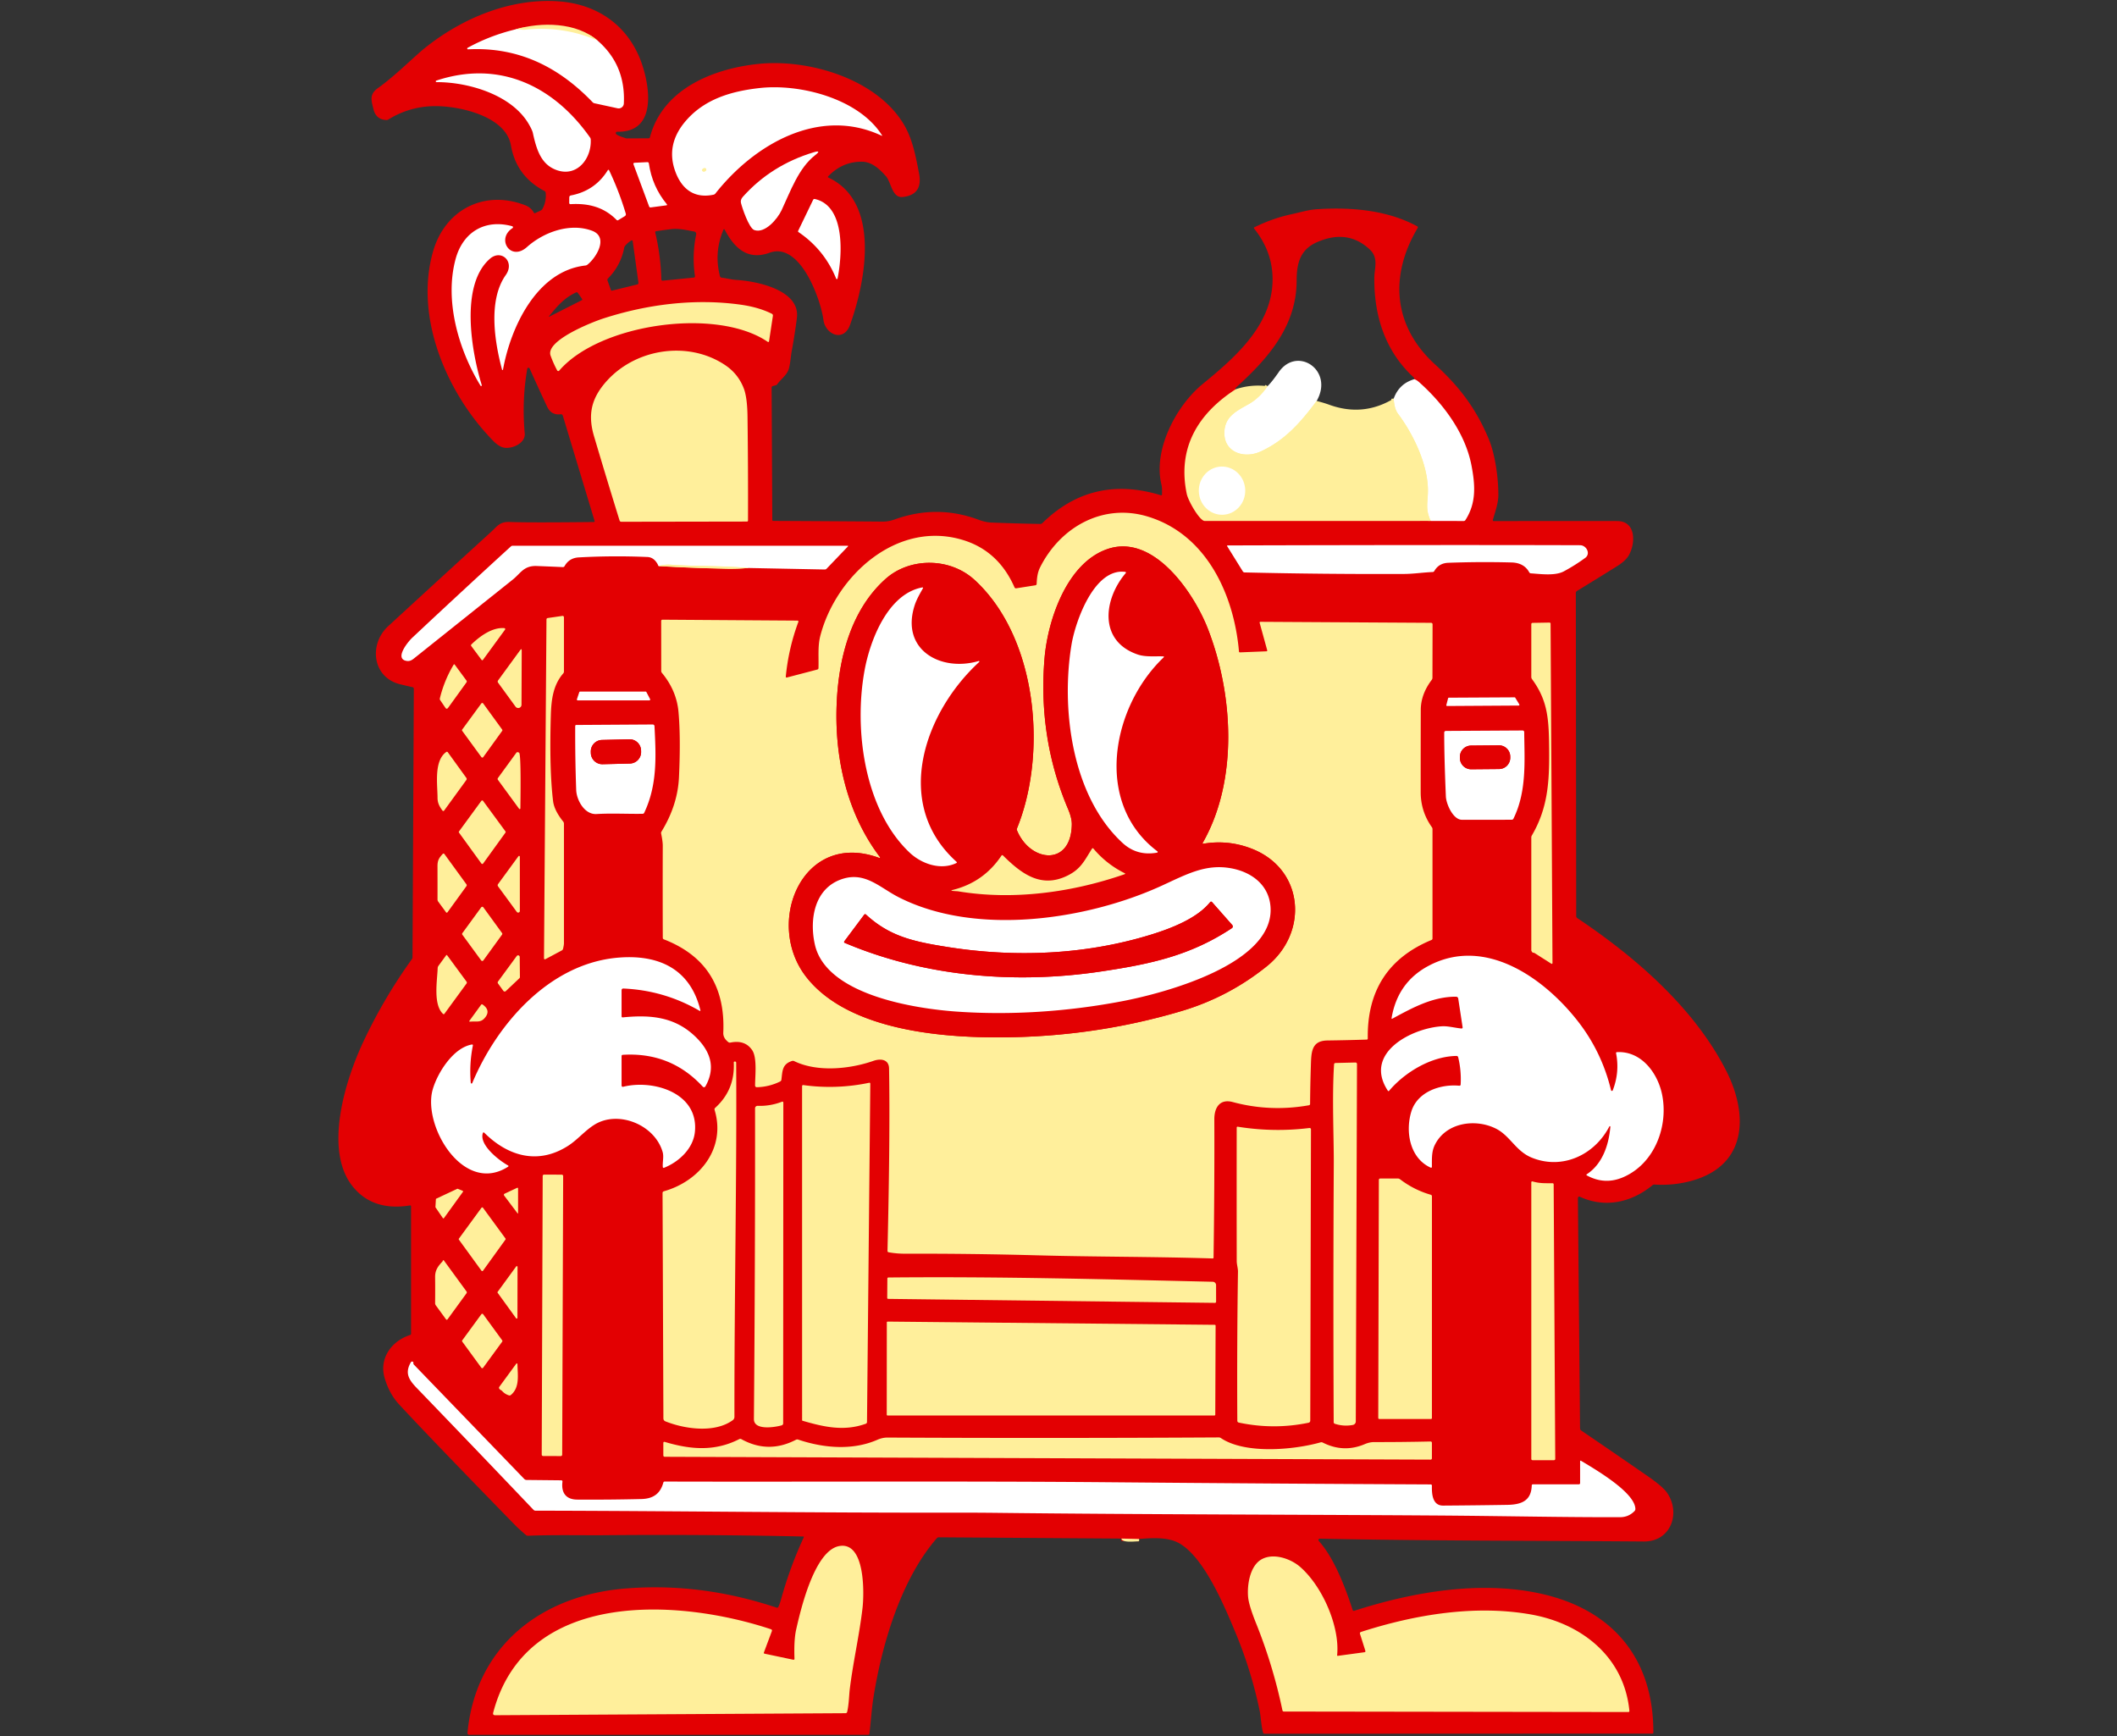 <svg xmlns="http://www.w3.org/2000/svg" width="900" height="738" fill="none"><rect width="100%" height="100%" fill="#333333" stroke="none"/><path stroke="#E30002" stroke-width="2" d="m484.21 654.25-7.46-.18M219.25 12.46c-7.267 1.747-14.08 4.367-20.44 7.86a.36.36 0 0 0-.17.405.334.334 0 0 0 .35.245c21.37-1.09 38.47 7.4 52.98 22.52.207.213.457.35.75.41l9.84 2.14a2.19 2.19 0 0 0 2.65-2.04c.54-10.933-3.197-19.863-11.21-26.79M254 17.21c-9.01-7.8-23.85-7.92-34.75-4.75"/><path stroke="#FFEF9B" stroke-width="2" d="M254 17.21c-9.847-4.213-20.097-5.74-30.75-4.58-1.25.14-2.64-.27-4-.17"/><path stroke="#E30002" stroke-width="2" d="M250.84 58.45c-15.57-22.12-38.76-33.01-65.33-24.19a.33.33 0 0 0-.127.587.33.33 0 0 0 .237.063c13.74-.02 32.17 5.49 39.3 18.05.913 1.6 1.45 2.777 1.61 3.53 1.59 7.26 3.56 13.71 10.52 15.95 8.4 2.7 14.47-5.04 14.09-13.11a1.582 1.582 0 0 0-.3-.88Zm40.64-6.98c-5.753 6.733-7.193 13.937-4.32 21.61 2.78 7.44 8.11 11.39 16.18 9.69.327-.073.597-.243.81-.51 16.37-20.77 44.04-37.08 70.63-24.58.267.12.323.057.17-.19-9.8-15.53-34.72-22-52.03-20.06-11.9 1.33-23.37 4.61-31.44 14.04Z"/><path stroke="#E30002" stroke-width="2" d="M320.69 97.81c4.56 1.57 9.88-4.8 11.6-8.47 3.75-7.98 7.18-17.86 14.24-23.36 2-1.553 1.787-1.963-.64-1.23-11.993 3.62-22.007 9.91-30.04 18.87-.773.853-1.057 1.727-.85 2.62.41 1.78 3.36 10.77 5.69 11.57Zm-50.86-28.62c-.5.02-.663.263-.49.73l6.62 17.85c.12.32.347.457.68.41l6.62-.88c.38-.047.447-.22.2-.52-4.14-5.033-6.673-10.793-7.6-17.28-.053-.4-.28-.59-.68-.57l-5.35.26Zm-27.22 17.6c7.6-.44 14.16 1.26 19.51 6.7.22.22.46.25.72.09l2.73-1.65c.453-.273.603-.663.45-1.17a127.774 127.774 0 0 0-7.08-18.39.307.307 0 0 0-.261-.173.31.31 0 0 0-.279.143c-3.627 5.853-8.85 9.433-15.67 10.74-.467.093-.703.38-.71.86l-.03 2.26c0 .413.207.61.62.59Zm96.87 11.89c7.32 4.967 12.653 11.56 16 19.78a.31.31 0 0 0 .317.188.308.308 0 0 0 .273-.248c1.93-9.53 3.54-30.8-9.63-33.79-.353-.08-.61.043-.77.37l-6.34 13.14c-.107.227-.057.413.15.56Zm-131.22 11.34c4.88-4.26 10.74 1.27 6.76 6.89-7.58 10.71-4.77 28.39-1.58 40.24a.224.224 0 0 0 .08.114.211.211 0 0 0 .132.041.194.194 0 0 0 .188-.165c3.22-17.91 14.27-41.93 35.03-44.27.327-.033.617-.153.87-.36 3.72-2.92 9.21-11.72 1.92-14.43-9.35-3.46-20.52.58-27.64 6.95-6.96 6.23-13.19-3.47-6.13-8.06a.431.431 0 0 0 .194-.436.459.459 0 0 0-.324-.364C206.2 93 196.83 98.66 193.72 110c-4.85 17.72 1.18 38.66 10.58 53.99a.29.29 0 0 0 .52-.23c-4.37-14.15-9.37-42.55 3.44-53.74ZM525.29 165.5c-16.02 10.35-24.86 24.98-20.76 44.49.54 2.59 4.36 9.52 6.85 11.21.28.187.587.28.92.28l95.95-.02M608.25 221.46l14 .03a.836.836 0 0 0 .75-.41c4.7-7.29 4.15-14.94 2.58-23.15-2.62-13.73-11.88-26.23-22.28-35.48-.767-.68-1.45-1.093-2.05-1.24"/><path stroke="#FFEF9B" stroke-width="2" d="M559.75 170.46c-6.7 8.98-13.32 16.63-23.71 21.44-7.49 3.47-16.56.09-15.44-9.31.69-5.74 5.2-7.95 10.2-10.76 3.093-1.74 5.78-4.29 8.06-7.65m69.39 57.28c-2.44-5.11-1.18-7.95-1.2-13.08-.04-11-6.24-23.84-12.71-32.47-1.073-1.433-1.687-3.583-1.84-6.45"/><path stroke="#E30002" stroke-width="2" d="M237.74 157.56c17.23-20.03 66.89-27.01 88.55-12.3.373.253.597.157.67-.29l1.62-10.68c.06-.427-.1-.733-.48-.92-3.673-1.833-8.04-3.11-13.1-3.83-19.73-2.78-40.13-.14-58.75 5.93-4.23 1.38-24.49 9.26-22.18 15.71a46.772 46.772 0 0 0 2.8 6.29.526.526 0 0 0 .411.274.528.528 0 0 0 .459-.184Z"/><path stroke="#E30002" stroke-width="2" d="m264.17 221.81 53.35-.09c.32 0 .48-.16.48-.48.047-14.72-.023-29.447-.21-44.18-.073-5.4-.6-9.377-1.58-11.93-1.58-4.1-4.173-7.373-7.78-9.82-16.26-11.03-39.98-6.99-52.18 8.67-5.2 6.68-6.16 13.19-3.71 21.47a2776.969 2776.969 0 0 0 10.85 35.79c.12.38.38.57.78.57Zm262.55 55.12c-2.09-24.08-13.79-49.91-39.03-57.41-18.81-5.58-36.86 4.45-45.49 21.62-1.15 2.29-1.37 4.55-1.49 7.04-.013.367-.2.58-.56.64l-8.08 1.27c-.38.06-.643-.083-.79-.43-4.56-10.367-11.9-17.077-22.02-20.13-28.08-8.48-54 15.42-60.55 40.89-1.1 4.29-.61 8.96-.75 13.57-.007.34-.177.557-.51.65l-12.96 3.39a.33.33 0 0 1-.309-.07.358.358 0 0 1-.121-.3 92.018 92.018 0 0 1 5.35-23.3.402.402 0 0 0-.19-.488.387.387 0 0 0-.18-.042l-57.43-.39a.53.53 0 0 0-.368.149.509.509 0 0 0-.152.361l.02 21.32c0 .293.097.553.29.78 4.18 5.04 6.533 10.61 7.06 16.71.647 7.44.71 16.667.19 27.68-.367 7.9-2.837 15.58-7.41 23.04a1.24 1.24 0 0 0-.16.92c.46 2.267.687 3.967.68 5.1-.04 13.053-.037 26.1.01 39.14 0 .34.16.573.48.7 17.713 6.873 26.127 20.1 25.24 39.68-.067 1.493.643 2.823 2.13 3.99.26.207.553.277.88.21 4.133-.847 7.217.213 9.25 3.18 2.22 3.23 1.25 11.12 1.26 15.09a.703.703 0 0 0 .44.653c.086.034.178.05.27.047a23.45 23.45 0 0 0 9.92-2.42.958.958 0 0 0 .56-.78c.46-3.73.31-6.6 4.49-7.95.327-.107.647-.083.96.07 9.86 4.79 23.69 3.37 33.67-.12 3.14-1.1 6.58-.64 6.65 3.26.327 18.907.103 44.733-.67 77.48-.007.367.17.58.53.64 2.293.407 4.6.607 6.92.6 18.773-.053 37.543.177 56.31.69 24.83.68 49.64.54 74.49 1.33a.37.37 0 0 0 .258-.098.37.37 0 0 0 .112-.252c.287-19.593.397-39.2.33-58.82-.01-5.02 2.36-8.79 7.83-7.32 10.607 2.853 21.393 3.31 32.36 1.37.34-.06.513-.263.52-.61.04-5.28.147-10.55.32-15.81.19-5.88.06-11.03 7.01-11.12 5.547-.073 11.12-.2 16.72-.38.32-.013.477-.177.47-.49-.3-20.307 8.73-34.26 27.09-41.86.287-.12.43-.333.43-.64V352.5c0-.32-.093-.61-.28-.87-3.153-4.42-4.733-9.377-4.74-14.87-.007-11.673.007-23.343.04-35.01.02-4.413 1.57-8.653 4.65-12.72.207-.273.31-.583.31-.93l.05-22.7a.626.626 0 0 0-.185-.445.626.626 0 0 0-.445-.185l-72.49-.43c-.34 0-.467.163-.38.49l3.21 11.66a.306.306 0 0 1-.051.265.313.313 0 0 1-.239.125l-11.28.45c-.28.013-.43-.12-.45-.4Z"/><path stroke="#E30002" stroke-width="2" d="M529.15 243.35c22.6.527 45.203.743 67.81.65 3.9-.02 8-.65 12.08-.82a.854.854 0 0 0 .75-.46c1.28-2.22 3.27-3.377 5.97-3.47 8.933-.327 17.87-.373 26.81-.14 3.56.093 6.073 1.48 7.54 4.16.16.293.407.45.74.47 4.11.28 10.27 1.15 14-.86a78.291 78.291 0 0 0 9.06-5.7c2.45-1.78.53-5.39-2.17-5.4-37.993-.12-87.917-.09-149.77.09-.313 0-.387.133-.22.4l6.6 10.62c.187.3.453.453.8.46ZM279.97 240.65c9.593.56 19.187.937 28.78 1.13 3.087.067 6.17-.04 9.25-.32"/><path stroke="#E30002" stroke-width="2" d="m318 241.46 32.59.64a1.08 1.08 0 0 0 .83-.34l8.98-9.37c.247-.26.19-.39-.17-.39H218c-.327 0-.61.11-.85.33a4340.883 4340.883 0 0 0-41.84 38.73c-2.07 1.95-7.52 8.83-2.69 9.86 1.86.39 2.79-.54 4.17-1.64 13.727-10.96 27.457-21.92 41.19-32.88 3.4-2.71 4.68-6 10.25-5.78 3.627.14 7.293.293 11 .46.36.02.627-.127.8-.44 1.307-2.307 3.32-3.533 6.04-3.68 9.72-.533 19.447-.59 29.18-.17 2.047.087 3.62 1.373 4.72 3.86"/><path stroke="#FFEF9B" stroke-width="2" d="M318 241.46c-11.06-1.01-21.87-.62-32.89-1.39-1.68-.12-3.393.073-5.14.58"/><path stroke="#E30002" stroke-width="2" d="m232.32 263.37-1.05 143.89c0 .547.24.693.72.44l6.82-3.64c.307-.167.497-.42.57-.76.247-1.053.37-1.82.37-2.3.007-16.94.007-33.883 0-50.83 0-.347-.11-.653-.33-.92-2.54-3.167-3.97-6.06-4.29-8.68-1.093-9.067-1.41-21.237-.95-36.51.19-6.37.89-12.76 5.27-17.78.2-.227.3-.493.3-.8v-22.97c0-.507-.253-.727-.76-.66l-6.11.88c-.367.053-.553.267-.56.64Zm420.09 141.8 6.96 4.43c.433.28.647.163.64-.35l-.81-144.07c0-.347-.173-.517-.52-.51l-7.08.12c-.4.007-.6.21-.6.61v22.37c0 .353.107.673.32.96 6.91 9.4 7.16 17.5 7.27 30.41.1 13.29-.55 24.4-7.36 36.04-.153.26-.23.54-.23.84V404c0 .127.107.353.32.68.14.227.34.34.6.34.173.007.337.057.49.15ZM205.3 280.54l9.41-12.87a.409.409 0 0 0-.29-.64c-5.12-.46-10.5 3.5-13.99 6.9-.233.233-.253.48-.06.74l4.37 5.87a.36.36 0 0 0 .123.103.358.358 0 0 0 .314 0 .36.36 0 0 0 .123-.103Zm13.88 19.88a1.404 1.404 0 0 0 1.562.505 1.397 1.397 0 0 0 .968-1.325l.09-23.01c0-.733-.217-.803-.65-.21l-9.39 12.87c-.233.327-.233.653 0 .98l7.42 10.19Zm-26.3-17.89a51.262 51.262 0 0 0-5.87 14.32.976.976 0 0 0 .15.82l2.16 3.18c.393.587.797.593 1.21.02l7.76-10.75c.2-.28.2-.557 0-.83l-5-6.78a.257.257 0 0 0-.21-.097.249.249 0 0 0-.2.117ZM246.63 294a.377.377 0 0 0-.36.26l-1 2.99a.38.38 0 0 0 .36.5h30.4a.379.379 0 0 0 .34-.56l-1.57-2.99a.383.383 0 0 0-.34-.2h-27.83Zm369.31 2.6a.323.323 0 0 0-.31.24l-.75 2.89a.315.315 0 0 0 .176.371.31.31 0 0 0 .144.029l30.44-.19a.318.318 0 0 0 .313-.322.315.315 0 0 0-.043-.158l-1.73-2.85a.322.322 0 0 0-.27-.16l-27.97.15ZM205.41 299.04a.476.476 0 0 0-.39-.2.478.478 0 0 0-.39.2l-8.13 11.1a.479.479 0 0 0 0 .56l8.16 11.17a.477.477 0 0 0 .611.139.466.466 0 0 0 .169-.149l8.05-11.15a.479.479 0 0 0 0-.56l-8.08-11.11ZM277.41 307.99l-32.37.2c-.333 0-.5.167-.5.5a656.12 656.12 0 0 0 .42 27.13c.15 4.28 3.52 10.56 8.67 10.24 6.44-.39 13.09 0 19.57-.1.32-.007.547-.153.68-.44 5.64-11.87 5.01-24.16 4.37-36.74-.027-.527-.307-.79-.84-.79Zm337.27 30.56c.14 3.28 3.07 9.93 6.82 9.95 7.067.027 14.12.02 21.16-.02.353 0 .607-.157.76-.47 5.76-11.68 4.66-24.97 4.57-36.7 0-.513-.26-.77-.78-.77l-32.44.19c-.527.007-.79.273-.79.8-.007 6.9.227 15.907.7 27.02ZM189.68 319.71c-5.3 3.79-3.68 13.88-3.67 19.5.01 2.22.87 3.71 2.1 5.38a.433.433 0 0 0 .7 0l9.42-12.96c.233-.32.233-.643 0-.97l-7.83-10.83c-.2-.28-.44-.32-.72-.12Zm29.82.31-7.79 10.7c-.207.28-.207.56 0 .84l8.98 12.27a.293.293 0 0 0 .333.111.317.317 0 0 0 .217-.291c.01-2.43.4-23.13-.56-23.67-.54-.307-.933-.293-1.18.04Zm-14.14 20.44a.442.442 0 0 0-.159-.132.438.438 0 0 0-.402 0 .442.442 0 0 0-.159.132l-9.5 12.98a.45.45 0 0 0 0 .53l9.52 13.13a.44.44 0 0 0 .16.137.443.443 0 0 0 .41 0 .449.449 0 0 0 .16-.137l9.49-13.14a.45.45 0 0 0 0-.53l-9.52-12.97Zm-17.14 22.55c-1.56 1.71-2.23 2.71-2.23 5.2.013 4.7.017 9.407.01 14.12-.007.367.1.697.32.99l3.25 4.43c.247.34.49.34.73 0l7.98-11.01c.193-.28.193-.557 0-.83l-9.36-12.86a.44.44 0 0 0-.149-.132.445.445 0 0 0-.551.092Zm32.18.99-8.65 11.83c-.24.333-.24.663 0 .99l7.96 10.85a.73.73 0 0 0 .803.253.704.704 0 0 0 .487-.673V364.2a.335.335 0 0 0-.226-.324.333.333 0 0 0-.374.124Zm-14.92 21.71a.57.57 0 0 0-.45-.227.563.563 0 0 0-.45.227l-8.02 10.99a.56.56 0 0 0 0 .66l8.01 10.94a.57.57 0 0 0 .45.227.566.566 0 0 0 .45-.227l7.97-10.98a.558.558 0 0 0 0-.66l-7.96-10.95Zm-15.83 20.43-3.24 4.44c-.213.3-.327.633-.34 1-.21 5.42-1.97 15.43 2.25 19.41.24.227.457.207.65-.06l9.34-12.78c.22-.293.22-.587 0-.88l-8.19-11.13c-.16-.213-.317-.213-.47 0Zm31.3.68a.696.696 0 0 0-.49-.661.7.7 0 0 0-.78.261l-7.96 10.85a.702.702 0 0 0 0 .82l2.28 3.14a.708.708 0 0 0 .505.283.695.695 0 0 0 .545-.193l5.76-5.45a.699.699 0 0 0 .22-.52l-.08-8.53ZM619.94 449.53a39.86 39.86 0 0 1 1.03 11.48c-.02.4-.23.58-.63.54-8.06-.74-17.73 2.58-20.33 10.94-2.61 8.44-.76 19.73 8.09 23.84.427.2.64.067.64-.4.01-3.13-.16-6.19 1.12-8.93 4.55-9.74 17.17-11.64 26.03-7.24 6.09 3.02 8.45 9.55 15.22 12.34 13.05 5.37 26.8-1.1 33.07-13.22a.231.231 0 0 1 .391-.018.236.236 0 0 1 .039.148c-.65 7.59-3.27 15.74-9.98 20.16-.287.193-.28.373.02.54 5.033 2.733 10.143 2.993 15.33.78 13.54-5.78 19.53-22 16.53-35.62-1.99-9.02-8.89-18.11-19.05-17.59-.333.02-.47.193-.41.52 1.047 5.34.573 10.577-1.42 15.71a.389.389 0 0 1-.147.192.386.386 0 0 1-.458-.025.381.381 0 0 1-.125-.207c-2.613-10.827-7.29-20.57-14.03-29.23-14.42-18.51-39.57-36.39-63.55-23.65-8.753 4.647-13.99 12.033-15.71 22.16-.06.353.067.443.38.27 8.5-4.6 17.1-9.35 27.03-9.31a.926.926 0 0 1 .92.79l1.85 12.13c.067.433-.117.63-.55.59-2.8-.27-5.64-1.08-8.2-.93-12.66.73-33.61 11.25-23.05 27.35.18.28.377.293.59.04 6.66-7.86 17.91-14.63 28.56-14.78.433-.007.7.203.8.63Zm-414.65 32.1a.341.341 0 0 1 .416-.207.345.345 0 0 1 .144.087c10.34 10.3 23.15 13.62 35.67 5.59 4.06-2.61 7.06-6.39 11.18-8.96 10.05-6.28 25.58-.1 28.99 11.54.6 2.05-.05 4.11.08 6.35.027.413.23.543.61.39 6.31-2.54 12.25-8.12 13.02-15.06 1.85-16.81-17.77-22.56-30.48-19.35a.535.535 0 0 1-.461-.098.533.533 0 0 1-.209-.422v-12.5c0-.36.18-.55.54-.57 13.573-.827 24.903 3.69 33.99 13.55a.703.703 0 0 0 .585.219.676.676 0 0 0 .515-.339c4.51-7.96 2.18-14.9-4.12-21.03-8.78-8.54-19.01-9.49-30.96-8.32-.367.04-.55-.123-.55-.49v-10.96c0-.567.28-.837.84-.81 11.613.527 22.407 3.697 32.38 9.51a.208.208 0 0 0 .114.031.202.202 0 0 0 .186-.251c-4.34-17.88-18.06-23.93-35.3-22.39-29 2.6-51.22 28.19-61.7 53.29a.33.33 0 0 1-.63-.1 56.053 56.053 0 0 1 .88-15.8c.073-.387-.083-.547-.47-.48-7.93 1.41-14.61 12.13-16.6 19.13-4.38 15.34 13.01 44.91 31.98 32.85.347-.213.34-.42-.02-.62-3.75-2.1-12.36-8.72-10.62-13.78Z"/><path stroke="#E30002" stroke-width="2" d="M199.9 434.32c2.67-.24 4.4.51 6.18-1.56 1.827-2.107 1.533-4.007-.88-5.7-.273-.187-.507-.147-.7.12l-4.86 6.68c-.247.347-.16.5.26.46Zm82.96 169.91c8.3 3.31 20.94 5.1 28.65-.48a1.746 1.746 0 0 0 .72-1.41c-.07-50.24 1.05-103.8.74-150.53 0-.36-.187-.54-.56-.54-.327 0-.48.163-.46.49.36 7.707-2.273 14.107-7.9 19.2-.273.247-.357.547-.25.9 4.9 16.3-6.29 30.24-21.54 34.56-.393.113-.59.373-.59.78l.36 95.8a1.338 1.338 0 0 0 .83 1.23Zm284.66 1.05c2.5.813 5.043.973 7.63.48.346-.065.66-.249.886-.521.226-.272.351-.614.354-.969l.51-151.86c0-.487-.247-.727-.74-.72l-8.34.2c-.42.007-.643.22-.67.64-.91 14.24-.06 30.97-.12 42.47-.193 36.44-.207 72.96-.04 109.56 0 .367.177.607.53.72Zm-226.34-1.3c9.01 2.63 17.64 4.61 26.88 1.28.347-.127.523-.377.53-.75l1.4-143.76c.007-.367-.17-.513-.53-.44a81.287 81.287 0 0 1-27.88.98c-.393-.053-.59.117-.59.51l.01 141.94c0 .127.06.207.18.24Zm-20.67-.73c-.04 4.98 8.94 3.5 11.8 2.69a.881.881 0 0 0 .64-.85l.07-136.25c0-.467-.22-.617-.66-.45a25.91 25.91 0 0 1-10.28 1.72 1.035 1.035 0 0 0-.997.633 1.032 1.032 0 0 0-.083.407c.04 44.06-.123 88.093-.49 132.1Zm206.13 1.51c9.873 2.087 19.763 2.11 29.67.07a.894.894 0 0 0 .517-.315.915.915 0 0 0 .203-.575l.3-123.84a.568.568 0 0 0-.64-.57 108.304 108.304 0 0 1-30.44-.54c-.327-.053-.49.083-.49.41-.027 18.893-.023 37.783.01 56.67 0 1.43.55 3.21.53 4.43-.313 20.84-.407 42.007-.28 63.5a.784.784 0 0 0 .62.76ZM239.417 499.966a.604.604 0 0 0-.369-.556.596.596 0 0 0-.229-.046l-7.5-.027a.604.604 0 0 0-.556.369.596.596 0 0 0-.046.229l-.414 118.44a.6.6 0 0 0 .598.601l7.5.027a.604.604 0 0 0 .556-.369.596.596 0 0 0 .046-.229l.414-118.439ZM608.23 507.9a39.201 39.201 0 0 1-13.03-6.58 1.53 1.53 0 0 0-.95-.32h-7.4c-.433 0-.653.217-.66.65l-.25 101.07c0 .353.177.53.53.53h21.87a.41.41 0 0 0 .41-.41l.01-94.24c0-.367-.177-.6-.53-.7Zm51.75-4.89c-3.14-.01-5.31.12-8.38-.75-.4-.113-.6.04-.6.46v117.5a.532.532 0 0 0 .53.53h9.06c.393 0 .59-.197.59-.59l-.67-116.62c0-.353-.177-.53-.53-.53Zm-439.73 12.6V505.3c0-.353-.16-.453-.48-.3l-5.16 2.42c-.447.213-.52.52-.22.92l5.56 7.37c.2.273.3.24.3-.1Zm-31.99 2.21a.3.3 0 0 0 .49 0l8.06-11.15a.298.298 0 0 0-.021-.373.3.3 0 0 0-.109-.077l-2.06-.84a.296.296 0 0 0-.24.01l-8.9 4.17a.302.302 0 0 0-.17.26l-.19 3.3a.302.302 0 0 0 .05.18l3.09 4.52Zm17.06-4.39a.385.385 0 0 0-.31-.153.385.385 0 0 0-.31.153l-9.6 13.12a.388.388 0 0 0 0 .46l9.6 13.2a.392.392 0 0 0 .492.118.392.392 0 0 0 .138-.118l9.56-13.25a.388.388 0 0 0 0-.46l-9.57-13.07Zm-17.13 22.76c-1.91 2.03-3.24 3.7-3.21 6.72.04 3.673.04 7.36 0 11.06 0 .36.103.683.31.97l4.26 5.84c.26.36.52.36.78 0l7.97-10.95c.207-.287.207-.57 0-.85l-9.58-13.12c-.14-.187-.28-.19-.42-.01a.464.464 0 0 0-.11.34Zm31.21 24.23a.323.323 0 0 0 .36.118.326.326 0 0 0 .16-.118.316.316 0 0 0 .06-.19l.04-21.65a.316.316 0 0 0-.06-.19.322.322 0 0 0-.52 0l-7.88 10.81a.319.319 0 0 0 0 .38l7.84 10.84Zm158.24-8.24 138.8 1.69c.373.007.56-.18.56-.56l-.01-6.98a1.43 1.43 0 0 0-1.39-1.43c-45.79-1.06-90.62-2.27-137.87-1.82-.327.007-.49.17-.49.49l-.06 8.13c-.007.313.147.473.46.48Zm-173.02 29.26a.476.476 0 0 0 .39.2.478.478 0 0 0 .39-.2l8.1-11.08a.479.479 0 0 0 0-.56l-8.09-11.09a.476.476 0 0 0-.39-.2.478.478 0 0 0-.39.2l-8.11 11.08a.479.479 0 0 0 0 .56l8.1 11.09Zm312.17-17.9a.337.337 0 0 0-.1-.24.337.337 0 0 0-.24-.1l-139.1-1.37a.337.337 0 0 0-.24.1.337.337 0 0 0-.1.24l-.03 39.24c0 .09.036.177.1.24.063.064.15.1.24.1h138.99c.09 0 .177-.036.24-.1.064-.063.1-.15.1-.24l.14-37.87Z"/><path stroke="#E30002" stroke-width="2" d="M227.64 642.21c59.1.11 118.19.94 177.29.84 6.627-.013 13.297.02 20.01.1 62.17.7 124.32.7 186.49 1.12 26.6.18 53.91.79 77.38.71 2.387-.013 4.42-.89 6.1-2.63.233-.24.347-.527.34-.86-.13-6.83-15.96-16.22-23.07-20.46-.287-.167-.43-.087-.43.24v9.23c0 .133-.053.26-.146.354a.504.504 0 0 1-.354.146h-19.5c-.36 0-.547.18-.56.54-.22 6.5-4.41 8.11-10.45 8.2-9.08.147-18.16.25-27.24.31-4.57.02-4.83-5.07-4.75-8.41.013-.393-.177-.59-.57-.59-45.253-.213-90.503-.52-135.75-.92-63.26-.56-126.57-.12-189.83-.3-.313 0-.513.153-.6.46-1.27 4.68-4.3 6.84-9.29 6.97-9.073.22-18.177.3-27.31.24-4.81-.03-6.85-2.91-6.29-7.55.053-.433-.14-.65-.58-.65l-14.69-.15a1.312 1.312 0 0 1-.95-.41l-46.95-48.64a.702.702 0 0 1-.2-.69c.047-.233-.04-.407-.26-.52a.606.606 0 0 0-.447-.052.586.586 0 0 0-.353.272c-2.69 4.63-.9 7.45 2.63 11.09 16.52 17.127 33.02 34.343 49.5 51.65.227.24.503.36.83.36Z"/><path stroke="#E30002" stroke-width="2" d="M213.46 591.33a6.308 6.308 0 0 0 2.9 1.86c.307.093.583.04.83-.16 3.93-3.26 2.84-8.77 2.79-13.15a.284.284 0 0 0-.194-.254.283.283 0 0 0-.306.094l-7.18 9.81c-.2.28-.207.563-.02.85.167.253.39.443.67.57.193.093.363.22.51.38Zm69.19 27.97 325.47 1.21c.42.007.63-.203.63-.63v-6.43c0-.447-.223-.663-.67-.65-7.96.18-15.923.263-23.89.25-1.273-.007-2.627.293-4.06.9-5.953 2.52-11.883 2.29-17.79-.69-.3-.153-.61-.183-.93-.09-11.33 3.2-32.06 5.13-42.36-1.82a1.623 1.623 0 0 0-.92-.28c-46.927.267-93.863.287-140.81.06-1.427-.007-2.867.307-4.32.94-10.49 4.59-22.73 3.6-33.68-.08a1.16 1.16 0 0 0-.93.07c-7.82 4.067-15.553 3.983-23.2-.25a.923.923 0 0 0-.91-.02c-10.32 5.29-20.62 4.49-31.61 1.2-.447-.133-.67.033-.67.5v5.16c0 .433.217.65.65.65Zm42.12 83.16 3.36-9c.16-.427.02-.713-.42-.86-39.07-12.95-104.18-17.2-118.03 35.44-.2.76.093 1.137.88 1.13l148.86-.86c.4 0 .647-.193.74-.58.75-3.18.82-7.36 1.1-9.6 1.4-11.49 4.06-22.89 5.42-34.49.71-6.07 1.25-28.3-9.82-26.4-10.56 1.81-16.45 26.89-18.39 35.52-.667 2.987-.903 7.097-.71 12.33.02.4-.167.56-.56.48l-12.13-2.56c-.313-.067-.413-.25-.3-.55Zm243.69 1.15c1.19-12.14-6.25-29.27-15.77-37.53-4.12-3.57-11.7-6.14-16.73-2.96-4.64 2.94-5.81 10.82-5.35 15.82.22 2.367 1.357 6.103 3.41 11.21a219.84 219.84 0 0 1 11.18 36.93c.073.347.283.52.63.52l146.36.21c.373.007.543-.177.51-.55-2.25-22.9-20.26-37.08-41.77-40.91-23.86-4.24-49.47.04-72.38 7.43a.607.607 0 0 0-.39.76l2.28 7.2c.12.387-.023.607-.43.66l-11.23 1.52c-.24.027-.347-.077-.32-.31Z"/><path stroke="#FFEF9B" stroke-width="2" d="M519.788 218.837a9.546 9.546 0 0 0 3.756-.879 9.857 9.857 0 0 0 3.143-2.305 10.298 10.298 0 0 0 2.052-3.38c.463-1.256.683-2.595.648-3.941-.071-2.718-1.179-5.297-3.08-7.17-1.9-1.873-4.438-2.887-7.055-2.818-2.617.068-5.098 1.213-6.898 3.183-1.8 1.97-2.772 4.603-2.701 7.321.071 2.718 1.179 5.297 3.08 7.17 1.9 1.873 4.438 2.887 7.055 2.818M300.227 71.876a.548.548 0 0 0-.161-.22.72.72 0 0 0-.266-.136.97.97 0 0 0-.33-.03 1.164 1.164 0 0 0-.343.078c-.224.088-.413.24-.524.424a.617.617 0 0 0-.07.551.55.55 0 0 0 .161.22.714.714 0 0 0 .266.137c.102.028.214.04.329.03a1.163 1.163 0 0 0 .649-.255.969.969 0 0 0 .22-.247.702.702 0 0 0 .101-.28.55.55 0 0 0-.032-.272Z"/><path stroke="#E30002" stroke-width="2" d="M511.32 358.29c15.26-26.75 12.92-63.47 2.15-91.06-5.88-15.07-22.84-40.32-42.37-33.91-17.48 5.73-25.69 30.22-27.05 46.68-1.847 22.52 1.49 43.827 10.01 63.92 1.093 2.58 1.627 4.757 1.6 6.53-.25 18.04-17.68 16.21-23.32 2.53a.986.986 0 0 1 0-.8c13.05-31.98 8.68-81.11-17.97-105.6-10.54-9.69-27.58-9.63-37.82-.53-14.41 12.82-19.83 32.82-20.8 51.95-1.19 23.44 4.12 47.68 18.38 66.4.028.04.042.087.041.135a.227.227 0 0 1-.16.215.227.227 0 0 1-.141 0c-32.64-12.12-49.05 27.48-31.18 50.48 16.08 20.7 50.5 25.16 75.31 25.7 29.113.627 57.18-3.07 84.2-11.09 13.38-3.973 25.497-10.327 36.35-19.06 17.93-14.42 15.82-41.3-6.37-49.97-6.653-2.6-13.517-3.31-20.59-2.13-.36.06-.45-.07-.27-.39Z"/><path stroke="#E30002" stroke-width="2" d="M477.19 358.31c4.113 3.8 9.023 5.187 14.73 4.16a.31.31 0 0 0 .13-.55c-27.29-20.57-19.32-61.47 2.55-82.35.367-.347.297-.527-.21-.54-3.72-.11-7.49.33-10.81-.82-16.6-5.75-14.42-23.42-5.08-34.49.3-.36.217-.567-.25-.62-13.21-1.59-21.12 21.33-22.71 30.91-4.53 27.27.08 64.4 21.65 84.3Zm-90.57 4.07c5.14 4.87 13.2 7.69 19.9 4.55.333-.153.363-.353.09-.6-27.38-24.68-13.58-63.59 9.68-84.91a.232.232 0 0 0 .044-.292.263.263 0 0 0-.122-.106.265.265 0 0 0-.162-.012c-16.25 4.77-33.45-4.92-27.12-23.93.77-2.29 2.1-4.61 3.36-6.85.233-.407.12-.567-.34-.48-14.65 2.84-22.12 22.69-24.41 35.31-4.63 25.44.06 59.25 19.08 77.32ZM407.42 378.93c23.41 3.87 48.38.45 70.63-7.27.393-.133.403-.293.03-.48a40.97 40.97 0 0 1-13.18-10.37c-.26-.307-.497-.29-.71.05-3.24 5.13-4.72 8.61-10.44 11.41-11.31 5.54-19.67-1-27.33-8.57-.26-.253-.49-.23-.69.07-5.047 7.54-11.967 12.397-20.76 14.57-.7.167-.69.297.03.39.77.1 1.92.12 2.42.2Z"/><path stroke="#E30002" stroke-width="2" d="M346.42 401.52c4.81 21.59 42.84 27.27 60.09 28.51 23.3 1.66 47.47 0 70.43-4.37 18.16-3.46 65.06-15.9 63.19-40.22-.71-9.28-8.07-14.76-16.82-16.33-10.82-1.95-18.93 2.62-29.5 7.45-31.39 14.36-78.64 21.68-111.71 4.89-8.01-4.06-14.26-10.99-24.04-7.77-11.89 3.91-14.02 17.18-11.64 27.84Zm-73.88-82.471a4.882 4.882 0 0 0-1.516-3.422 4.887 4.887 0 0 0-3.492-1.348l-11.596.284a4.882 4.882 0 0 0-3.422 1.516 4.886 4.886 0 0 0-1.348 3.492l.014.54a4.882 4.882 0 0 0 1.516 3.422 4.886 4.886 0 0 0 3.492 1.348l11.596-.284a4.882 4.882 0 0 0 3.422-1.516 4.887 4.887 0 0 0 1.348-3.492l-.014-.54Zm369.507 2.548a4.788 4.788 0 0 0-4.831-4.748l-11.82.103a4.788 4.788 0 0 0-4.748 4.831l.005.5a4.788 4.788 0 0 0 4.831 4.748l11.82-.103a4.788 4.788 0 0 0 4.748-4.831l-.005-.5Z"/><path stroke="#E30002" stroke-width="2" d="M359.1 400.81c34.09 14.46 72.62 17.62 109.05 12.17 20.69-3.1 37.78-6.64 55.53-18.39a.888.888 0 0 0 .365-1.013.913.913 0 0 0-.185-.337l-8.52-9.67c-.32-.367-.633-.36-.94.02-5.55 6.85-16.46 11.09-25.19 13.77-27.76 8.55-57.6 9.76-86.17 5.26-14.71-2.31-24.78-4.54-34.85-13.79-.307-.28-.583-.253-.83.08l-8.43 11.28a.415.415 0 0 0-.065.351c.016.06.046.115.087.161.04.047.091.084.148.108Z"/><path fill="#E30002" d="m484.21 654.25-7.46-.18-77.62-.54a1.05 1.05 0 0 0-.86.39c-15.45 17.73-23.58 45.95-27.06 68.51-.63 4.14-1.01 9.66-1.58 14.53-.04.36-.243.54-.61.54H199.48a.753.753 0 0 1-.55-.241.748.748 0 0 1-.19-.569c3.48-37.17 31.7-58.57 67.22-61.4 22.08-1.76 43.17 1.16 64.16 8.13.36.12.627.01.8-.33.38-.78.747-1.807 1.1-3.08a171.198 171.198 0 0 1 9.71-26.53.22.22 0 0 0-.015-.197.185.185 0 0 0-.071-.068.184.184 0 0 0-.094-.025c-28.233-.62-56.47-.803-84.71-.55-8.41.08-21.56-.21-32.36.23-.34.013-.637-.09-.89-.31-2.147-1.853-3.697-3.27-4.65-4.25-24.247-24.873-40.663-41.957-49.25-51.25-2.787-3.007-4.84-6.747-6.16-11.22-2.46-8.32 2.87-15.75 10.8-18.31.28-.087.42-.277.42-.57v-54.17a.363.363 0 0 0-.42-.35c-10.5 1.7-18.6-.953-24.3-7.96-12.56-15.43-3.23-45.24 4.31-61.35a220.658 220.658 0 0 1 20.75-35.36c.187-.253.28-.537.28-.85l.56-114.07c0-.4-.193-.643-.58-.73-1.66-.38-3.35-.773-5.07-1.18-12.01-2.83-13.61-17.07-5.23-24.76a16099.549 16099.549 0 0 1 43.59-39.94c2.89-2.63 3.77-4.54 8.29-4.34 5.007.213 16.823.22 35.45.02.36-.007.487-.18.38-.52l-13.5-44.72a.797.797 0 0 0-.86-.57c-2.7.333-4.63-.733-5.79-3.2a1066.498 1066.498 0 0 1-7.46-16.27.529.529 0 0 0-1 .13c-1.56 9.013-1.917 18.17-1.07 27.47.38 4.12-5.13 6.54-8.48 6.12-1.56-.2-3.2-1.18-4.92-2.94-19.63-20.02-33.66-52.45-25.55-80.6 5.09-17.71 21.79-26.32 39.16-19.56 1.667.647 2.87 1.677 3.61 3.09.147.287.367.36.66.22l2.32-1.08c.34-.16.597-.407.77-.74a11.931 11.931 0 0 0 1.35-6.72 1 1 0 0 0-.57-.85c-7.973-4.213-12.713-10.673-14.22-19.38-2.18-12.53-22.07-16.74-32.21-16.69-7.18.04-13.8 1.93-19.86 5.67-.287.18-.597.26-.93.24-3.05-.16-4.73-1.77-5.43-4.59-.91-3.74-1.86-6.32 1.88-8.98 7.25-5.13 15.35-13.34 19.99-17.06C196.54 7.66 217.07-.87 237.48.58c16.83 1.19 29.83 10.6 35.32 26.31 3.47 9.96 6.59 29.46-10.36 29.11-.347-.007-.56.16-.64.5-.24 1.02 3.33 1.91 3.91 2.17.247.113.51.17.79.17l9.27-.05c.28-.007.457-.143.53-.41 5.35-20.52 26.82-29.2 46.07-31.2 21.32-2.22 50.07 6.25 61.73 25.46 3.8 6.26 5.17 13.58 6.62 21.11 1.16 6.027-1.15 9.36-6.93 10-4.59.51-4.86-6.26-7.19-8.88-2.63-2.95-5.9-6.07-10.11-6.12-5.587-.053-10.383 2.017-14.39 6.21-.22.227-.187.407.1.54 22.53 10.58 15.63 44.7 9.19 62.57-2.75 7.65-10.54 4.07-11.32-2.05-1.08-8.44-9.79-33.35-22.88-28.58-9.45 3.44-15.06-2.1-19.14-9.87a.262.262 0 0 0-.47.02c-2.753 6.473-3.25 13.09-1.49 19.85.093.353.323.553.69.6 2.22.27 4.07.82 6.29.96 8.59.52 27.22 4.25 25.71 16.18a247.775 247.775 0 0 1-2.17 13.92c-.4 2.11-.56 5.18-1.24 7.62-.75 2.69-3.25 4.29-4.91 6.59-.173.24-.403.4-.69.48l-1.18.31c-.373.1-.557.343-.55.73l.29 56.2c0 .28.14.42.42.42 15.56.073 31.087.17 46.58.29 1.62.013 3.29-.29 5.01-.91 11.993-4.327 23.923-4.273 35.79.16 1.9.707 3.717 1.093 5.45 1.16 6.88.273 13.763.47 20.65.59.36.007.667-.117.92-.37 14.127-13.833 30.89-17.783 50.29-11.85.367.113.553-.02.56-.4.02-1.45.1-2.69-.25-4.16-3.6-14.92 6.41-33.6 17.53-42.71 13.29-10.88 28.9-24.3 29.7-43.05.353-8.413-2.257-16.097-7.83-23.05a.336.336 0 0 1-.066-.29.337.337 0 0 1 .186-.23c5.167-2.553 10.413-4.403 15.74-5.55 3.77-.81 7.18-1.9 10.96-2.14 14.17-.93 29.81.32 42.49 7.25.34.18.41.433.21.76-11.99 20.2-10.52 41.62 7.41 57.97 10.35 9.43 17.55 18.9 22.93 31.96 2.53 6.17 4.02 16.03 3.98 23.62-.01 3.44-1.31 6.95-2.32 10.47-.107.373.037.56.43.56 17.487-.04 34.95-.047 52.39-.02 8.33.01 7.83 9.97 4.78 14.86-.907 1.447-2.53 2.903-4.87 4.37a1900.06 1900.06 0 0 1-16.97 10.48c-.333.2-.5.497-.5.89l.16 137.3c0 .387.16.687.48.9 24.58 16.45 49.47 37.93 63.19 64.68 9.46 18.43 9.27 40.1-14.14 46.85-5.22 1.5-10.623 2.077-16.21 1.73-.34-.02-.64.077-.9.29-9.08 7.47-20.32 9.75-30.86 4.9a.588.588 0 0 0-.769.254.583.583 0 0 0-.071.286l.91 97.85c0 .427.18.763.54 1.01 9.36 6.367 18.68 12.76 27.96 19.18 4.367 3.02 7.153 5.377 8.36 7.07 6.09 8.51 1.96 21-9.77 20.9-45.93-.37-91.78-.24-137.7-1.2a.587.587 0 0 0-.543.344c-.048.103-.065.219-.048.332a.597.597 0 0 0 .141.304c6.58 7.26 11.39 20.08 14.39 29.33.113.347.347.463.7.35 24.89-8.03 53.41-12.93 79.11-7.32 30.07 6.57 48.13 26.96 48.03 59.14 0 .103-.04.203-.111.276a.377.377 0 0 1-.269.114l-164.85.07c-.38 0-.617-.183-.71-.55-.81-3.06-.93-6.85-1.46-9.36-2.38-11.38-5.8-22.42-10.26-33.12-4.74-11.38-13.34-32.01-23.95-37.98-4.81-2.71-11.63-2.24-17.07-1.79ZM219.25 12.46c-7.267 1.747-14.08 4.367-20.44 7.86a.36.36 0 0 0-.17.405.334.334 0 0 0 .35.245c21.37-1.09 38.47 7.4 52.98 22.52.207.213.457.35.75.41l9.84 2.14a2.19 2.19 0 0 0 2.65-2.04c.54-10.933-3.197-19.863-11.21-26.79-9.01-7.8-23.85-7.92-34.75-4.75Zm31.59 45.99c-15.57-22.12-38.76-33.01-65.33-24.19a.33.33 0 0 0-.127.587.33.33 0 0 0 .237.063c13.74-.02 32.17 5.49 39.3 18.05.913 1.6 1.45 2.777 1.61 3.53 1.59 7.26 3.56 13.71 10.52 15.95 8.4 2.7 14.47-5.04 14.09-13.11a1.582 1.582 0 0 0-.3-.88Zm40.64-6.98c-5.753 6.733-7.193 13.937-4.32 21.61 2.78 7.44 8.11 11.39 16.18 9.69.327-.073.597-.243.81-.51 16.37-20.77 44.04-37.08 70.63-24.58.267.12.323.057.17-.19-9.8-15.53-34.72-22-52.03-20.06-11.9 1.33-23.37 4.61-31.44 14.04Zm29.21 46.34c4.56 1.57 9.88-4.8 11.6-8.47 3.75-7.98 7.18-17.86 14.24-23.36 2-1.553 1.787-1.963-.64-1.23-11.993 3.62-22.007 9.91-30.04 18.87-.773.853-1.057 1.727-.85 2.62.41 1.78 3.36 10.77 5.69 11.57Zm-50.86-28.62c-.5.02-.663.263-.49.73l6.62 17.85c.12.32.347.457.68.41l6.62-.88c.38-.047.447-.22.2-.52-4.14-5.033-6.673-10.793-7.6-17.28-.053-.4-.28-.59-.68-.57l-5.35.26Zm-27.22 17.6c7.6-.44 14.16 1.26 19.51 6.7.22.22.46.25.72.09l2.73-1.65c.453-.273.603-.663.45-1.17a127.774 127.774 0 0 0-7.08-18.39.307.307 0 0 0-.261-.173.31.31 0 0 0-.279.143c-3.627 5.853-8.85 9.433-15.67 10.74-.467.093-.703.38-.71.86l-.03 2.26c0 .413.207.61.62.59Zm96.87 11.89c7.32 4.967 12.653 11.56 16 19.78a.31.31 0 0 0 .59-.06c1.93-9.53 3.54-30.8-9.63-33.79-.353-.08-.61.043-.77.37l-6.34 13.14c-.107.227-.057.413.15.56Zm-131.22 11.34c4.88-4.26 10.74 1.27 6.76 6.89-7.58 10.71-4.77 28.39-1.58 40.24a.224.224 0 0 0 .08.114.211.211 0 0 0 .132.041.194.194 0 0 0 .188-.165c3.22-17.91 14.27-41.93 35.03-44.27.327-.033.617-.153.87-.36 3.72-2.92 9.21-11.72 1.92-14.43-9.35-3.46-20.52.58-27.64 6.95-6.96 6.23-13.19-3.47-6.13-8.06a.431.431 0 0 0 .194-.436.459.459 0 0 0-.324-.364C206.2 93 196.83 98.66 193.72 110c-4.85 17.72 1.18 38.66 10.58 53.99a.29.29 0 0 0 .52-.23c-4.37-14.15-9.37-42.55 3.44-53.74Zm86.88-11.59c-3.39-.61-6.45-1.42-9.89-1.01-2.087.253-4.17.54-6.25.86-.367.06-.507.27-.42.63a98.306 98.306 0 0 1 2.58 19.8c.013.44.237.64.67.6l13.06-1.3c.433-.04.617-.273.55-.7a50.091 50.091 0 0 1 .53-17.64 1.045 1.045 0 0 0-.446-1.086 1.046 1.046 0 0 0-.384-.154Zm230.15 67.07c-16.02 10.35-24.86 24.98-20.76 44.49.54 2.59 4.36 9.52 6.85 11.21.28.187.587.28.92.28l95.95-.02 14 .03a.836.836 0 0 0 .75-.41c4.7-7.29 4.15-14.94 2.58-23.15-2.62-13.73-11.88-26.23-22.28-35.48-.767-.68-1.45-1.093-2.05-1.24a1.187 1.187 0 0 1 .01-.26.464.464 0 0 0-.17-.43c-12.19-11.13-17.01-26.25-16.82-42.61.05-3.93 1.88-8.28-1.93-11.84-6.273-5.88-13.737-6.927-22.39-3.14-7.34 3.2-8.69 9.15-8.71 16.41-.05 19.48-12.37 33.26-25.81 45.44a.514.514 0 0 0-.18.44c.007.113.02.207.04.28Zm-256.9-63.26c-.81.4-2.84 2.13-3 2.96-.953 5.08-3.25 9.463-6.89 13.15-.273.273-.343.593-.21.96l1.4 3.93c.1.267.287.367.56.3l10.59-2.59c.44-.107.63-.387.57-.84l-2.43-17.55c-.053-.38-.25-.487-.59-.32Zm-20.9 24.87-1.83-2.57c-.207-.287-.47-.357-.79-.21-4.94 2.32-7.77 5.56-11.36 9.99-.28.34-.223.41.17.21l13.69-6.93a.331.331 0 0 0 .177-.36.33.33 0 0 0-.057-.13Zm-9.75 30.45c17.23-20.03 66.89-27.01 88.55-12.3.373.253.597.157.67-.29l1.62-10.68c.06-.427-.1-.733-.48-.92-3.673-1.833-8.04-3.11-13.1-3.83-19.73-2.78-40.13-.14-58.75 5.93-4.23 1.38-24.49 9.26-22.18 15.71a46.772 46.772 0 0 0 2.8 6.29.526.526 0 0 0 .411.274.527.527 0 0 0 .459-.184Zm26.43 64.25 53.35-.09c.32 0 .48-.16.48-.48.047-14.72-.023-29.447-.21-44.18-.073-5.4-.6-9.377-1.58-11.93-1.58-4.1-4.173-7.373-7.78-9.82-16.26-11.03-39.98-6.99-52.18 8.67-5.2 6.68-6.16 13.19-3.71 21.47a2776.969 2776.969 0 0 0 10.85 35.79c.12.38.38.57.78.57Zm262.55 55.12c-2.09-24.08-13.79-49.91-39.03-57.41-18.81-5.58-36.86 4.45-45.49 21.62-1.15 2.29-1.37 4.55-1.49 7.04-.013.367-.2.58-.56.64l-8.08 1.27c-.38.06-.643-.083-.79-.43-4.56-10.367-11.9-17.077-22.02-20.13-28.08-8.48-54 15.42-60.55 40.89-1.1 4.29-.61 8.96-.75 13.57-.007.34-.177.557-.51.65l-12.96 3.39a.33.33 0 0 1-.309-.07.358.358 0 0 1-.121-.3 92.018 92.018 0 0 1 5.35-23.3.402.402 0 0 0-.19-.488.387.387 0 0 0-.18-.042l-57.43-.39a.53.53 0 0 0-.368.149.509.509 0 0 0-.152.361l.02 21.32c0 .293.097.553.29.78 4.18 5.04 6.533 10.61 7.06 16.71.647 7.44.71 16.667.19 27.68-.367 7.9-2.837 15.58-7.41 23.04a1.24 1.24 0 0 0-.16.92c.46 2.267.687 3.967.68 5.1-.04 13.053-.037 26.1.01 39.14 0 .34.16.573.48.7 17.713 6.873 26.127 20.1 25.24 39.68-.067 1.493.643 2.823 2.13 3.99.26.207.553.277.88.21 4.133-.847 7.217.213 9.25 3.18 2.22 3.23 1.25 11.12 1.26 15.09a.703.703 0 0 0 .44.653c.086.034.178.05.27.047a23.45 23.45 0 0 0 9.92-2.42.958.958 0 0 0 .56-.78c.46-3.73.31-6.6 4.49-7.95.327-.107.647-.083.96.07 9.86 4.79 23.69 3.37 33.67-.12 3.14-1.1 6.58-.64 6.65 3.26.327 18.907.103 44.733-.67 77.48-.007.367.17.58.53.64 2.293.407 4.6.607 6.92.6 18.773-.053 37.543.177 56.31.69 24.83.68 49.64.54 74.49 1.33a.37.37 0 0 0 .258-.098.36.36 0 0 0 .112-.252c.287-19.593.397-39.2.33-58.82-.01-5.02 2.36-8.79 7.83-7.32 10.607 2.853 21.393 3.31 32.36 1.37.34-.06.513-.263.52-.61.04-5.28.147-10.55.32-15.81.19-5.88.06-11.03 7.01-11.12 5.547-.073 11.12-.2 16.72-.38.32-.013.477-.177.47-.49-.3-20.307 8.73-34.26 27.09-41.86.287-.12.43-.333.43-.64V352.5c0-.32-.093-.61-.28-.87-3.153-4.42-4.733-9.377-4.74-14.87-.007-11.673.007-23.343.04-35.01.02-4.413 1.57-8.653 4.65-12.72.207-.273.31-.583.31-.93l.05-22.7a.626.626 0 0 0-.185-.445.626.626 0 0 0-.445-.185l-72.49-.43c-.34 0-.467.163-.38.49l3.21 11.66a.306.306 0 0 1-.051.265.313.313 0 0 1-.239.125l-11.28.45c-.28.013-.43-.12-.45-.4Zm2.43-33.58c22.6.527 45.203.743 67.81.65 3.9-.02 8-.65 12.08-.82a.854.854 0 0 0 .75-.46c1.28-2.22 3.27-3.377 5.97-3.47 8.933-.327 17.87-.373 26.81-.14 3.56.093 6.073 1.48 7.54 4.16.16.293.407.45.74.47 4.11.28 10.27 1.15 14-.86a78.291 78.291 0 0 0 9.06-5.7c2.45-1.78.53-5.39-2.17-5.4-37.993-.12-87.917-.09-149.77.09-.313 0-.387.133-.22.4l6.6 10.62c.187.3.453.453.8.46Zm-249.18-2.7c9.593.56 19.187.937 28.78 1.13 3.087.067 6.17-.04 9.25-.32l32.59.64a1.08 1.08 0 0 0 .83-.34l8.98-9.37c.247-.26.19-.39-.17-.39H218c-.327 0-.61.11-.85.33a4340.883 4340.883 0 0 0-41.84 38.73c-2.07 1.95-7.52 8.83-2.69 9.86 1.86.39 2.79-.54 4.17-1.64 13.727-10.96 27.457-21.92 41.19-32.88 3.4-2.71 4.68-6 10.25-5.78 3.627.14 7.293.293 11 .46.36.02.627-.127.8-.44 1.307-2.307 3.32-3.533 6.04-3.68 9.72-.533 19.447-.59 29.18-.17 2.047.087 3.62 1.373 4.72 3.86Zm-47.65 22.72-1.05 143.89c0 .547.24.693.72.44l6.82-3.64c.307-.167.497-.42.57-.76.247-1.053.37-1.82.37-2.3.007-16.94.007-33.883 0-50.83 0-.347-.11-.653-.33-.92-2.54-3.167-3.97-6.06-4.29-8.68-1.093-9.067-1.41-21.237-.95-36.51.19-6.37.89-12.76 5.27-17.78.2-.227.3-.493.3-.8v-22.97c0-.507-.253-.727-.76-.66l-6.11.88c-.367.053-.553.267-.56.64Zm420.09 141.8 6.96 4.43c.433.28.647.163.64-.35l-.81-144.07c0-.347-.173-.517-.52-.51l-7.08.12c-.4.007-.6.21-.6.61v22.37c0 .353.107.673.32.96 6.91 9.4 7.16 17.5 7.27 30.41.1 13.29-.55 24.4-7.36 36.04-.153.26-.23.54-.23.84V404c0 .127.107.353.32.68.14.227.34.34.6.34.173.007.337.057.49.15ZM205.3 280.54l9.41-12.87a.409.409 0 0 0-.29-.64c-5.12-.46-10.5 3.5-13.99 6.9-.233.233-.253.48-.06.74l4.37 5.87a.36.36 0 0 0 .123.103.358.358 0 0 0 .314 0 .36.36 0 0 0 .123-.103Zm13.88 19.88a1.404 1.404 0 0 0 1.562.505 1.397 1.397 0 0 0 .968-1.325l.09-23.01c0-.733-.217-.803-.65-.21l-9.39 12.87c-.233.327-.233.653 0 .98l7.42 10.19Zm-26.3-17.89a51.262 51.262 0 0 0-5.87 14.32.976.976 0 0 0 .15.82l2.16 3.18c.393.587.797.593 1.21.02l7.76-10.75c.2-.28.2-.557 0-.83l-5-6.78a.257.257 0 0 0-.21-.097.25.25 0 0 0-.2.117ZM246.63 294a.377.377 0 0 0-.36.26l-1 2.99a.38.38 0 0 0 .36.5h30.4a.379.379 0 0 0 .34-.56l-1.57-2.99a.38.38 0 0 0-.34-.2h-27.83Zm369.31 2.6a.323.323 0 0 0-.31.24l-.75 2.89a.317.317 0 0 0 .06.28.322.322 0 0 0 .26.12l30.44-.19a.318.318 0 0 0 .313-.322.315.315 0 0 0-.043-.158l-1.73-2.85a.317.317 0 0 0-.27-.16l-27.97.15Zm-410.53 2.44a.476.476 0 0 0-.39-.2.478.478 0 0 0-.39.2l-8.13 11.1a.479.479 0 0 0 0 .56l8.16 11.17a.477.477 0 0 0 .611.139.474.474 0 0 0 .169-.149l8.05-11.15a.479.479 0 0 0 0-.56l-8.08-11.11Zm72 8.95-32.37.2c-.333 0-.5.167-.5.5a656.12 656.12 0 0 0 .42 27.13c.15 4.28 3.52 10.56 8.67 10.24 6.44-.39 13.09 0 19.57-.1.32-.007.547-.153.68-.44 5.64-11.87 5.01-24.16 4.37-36.74-.027-.527-.307-.79-.84-.79Zm337.27 30.56c.14 3.28 3.07 9.93 6.82 9.95 7.067.027 14.12.02 21.16-.02.353 0 .607-.157.76-.47 5.76-11.68 4.66-24.97 4.57-36.7 0-.513-.26-.77-.78-.77l-32.44.19c-.527.007-.79.273-.79.8-.007 6.9.227 15.907.7 27.02Zm-425-18.84c-5.3 3.79-3.68 13.88-3.67 19.5.01 2.22.87 3.71 2.1 5.38.04.056.092.101.153.133a.436.436 0 0 0 .394 0 .436.436 0 0 0 .153-.133l9.42-12.96c.233-.32.233-.643 0-.97l-7.83-10.83c-.2-.28-.44-.32-.72-.12Zm29.82.31-7.79 10.7c-.207.28-.207.56 0 .84l8.98 12.27a.293.293 0 0 0 .333.111.317.317 0 0 0 .217-.291c.01-2.43.4-23.13-.56-23.67-.54-.307-.933-.293-1.18.04Zm-14.14 20.44a.442.442 0 0 0-.159-.132.438.438 0 0 0-.402 0 .442.442 0 0 0-.159.132l-9.5 12.98a.45.45 0 0 0 0 .53l9.52 13.13a.449.449 0 0 0 .73 0l9.49-13.14a.45.45 0 0 0 0-.53l-9.52-12.97Zm-17.14 22.55c-1.56 1.71-2.23 2.71-2.23 5.2.013 4.7.017 9.407.01 14.12-.007.367.1.697.32.99l3.25 4.43c.247.34.49.34.73 0l7.98-11.01c.193-.28.193-.557 0-.83l-9.36-12.86a.44.44 0 0 0-.149-.132.445.445 0 0 0-.551.092Zm32.18.99-8.65 11.83c-.24.333-.24.663 0 .99l7.96 10.85a.73.73 0 0 0 .803.253.706.706 0 0 0 .487-.673V364.2a.328.328 0 0 0-.225-.324.329.329 0 0 0-.375.124Zm-14.92 21.71a.57.57 0 0 0-.45-.227.563.563 0 0 0-.45.227l-8.02 10.99a.56.56 0 0 0 0 .66l8.01 10.94a.57.57 0 0 0 .45.227.563.563 0 0 0 .45-.227l7.97-10.98a.56.56 0 0 0 0-.66l-7.96-10.95Zm-15.83 20.43-3.24 4.44c-.213.3-.327.633-.34 1-.21 5.42-1.97 15.43 2.25 19.41.24.227.457.207.65-.06l9.34-12.78c.22-.293.22-.587 0-.88l-8.19-11.13c-.16-.213-.317-.213-.47 0Zm31.3.68a.696.696 0 0 0-.49-.661.698.698 0 0 0-.78.261l-7.96 10.85a.702.702 0 0 0 0 .82l2.28 3.14a.708.708 0 0 0 .505.283.695.695 0 0 0 .545-.193l5.76-5.45a.699.699 0 0 0 .22-.52l-.08-8.53Zm398.99 42.71a39.86 39.86 0 0 1 1.03 11.48c-.02.4-.23.58-.63.54-8.06-.74-17.73 2.58-20.33 10.94-2.61 8.44-.76 19.73 8.09 23.84.427.2.64.067.64-.4.01-3.13-.16-6.19 1.12-8.93 4.55-9.74 17.17-11.64 26.03-7.24 6.09 3.02 8.45 9.55 15.22 12.34 13.05 5.37 26.8-1.1 33.07-13.22a.231.231 0 0 1 .267-.108.231.231 0 0 1 .163.238c-.65 7.59-3.27 15.74-9.98 20.16-.287.193-.28.373.02.54 5.033 2.733 10.143 2.993 15.33.78 13.54-5.78 19.53-22 16.53-35.62-1.99-9.02-8.89-18.11-19.05-17.59-.333.02-.47.193-.41.52 1.047 5.34.573 10.577-1.42 15.71a.389.389 0 0 1-.147.192.386.386 0 0 1-.458-.025.381.381 0 0 1-.125-.207c-2.613-10.827-7.29-20.57-14.03-29.23-14.42-18.51-39.57-36.39-63.55-23.65-8.753 4.647-13.99 12.033-15.71 22.16-.06.353.067.443.38.27 8.5-4.6 17.1-9.35 27.03-9.31a.932.932 0 0 1 .92.79l1.85 12.13c.067.433-.117.63-.55.59-2.8-.27-5.64-1.08-8.2-.93-12.66.73-33.61 11.25-23.05 27.35.18.28.377.293.59.04 6.66-7.86 17.91-14.63 28.56-14.78.433-.007.7.203.8.63Zm-414.65 32.1a.341.341 0 0 1 .416-.207.345.345 0 0 1 .144.087c10.34 10.3 23.15 13.62 35.67 5.59 4.06-2.61 7.06-6.39 11.18-8.96 10.05-6.28 25.58-.1 28.99 11.54.6 2.05-.05 4.11.08 6.35.027.413.23.543.61.39 6.31-2.54 12.25-8.12 13.02-15.06 1.85-16.81-17.77-22.56-30.48-19.35a.535.535 0 0 1-.461-.098.533.533 0 0 1-.209-.422v-12.5c0-.36.18-.55.54-.57 13.573-.827 24.903 3.69 33.99 13.55a.692.692 0 0 0 .884.112.676.676 0 0 0 .216-.232c4.51-7.96 2.18-14.9-4.12-21.03-8.78-8.54-19.01-9.49-30.96-8.32-.367.04-.55-.123-.55-.49v-10.96c0-.567.28-.837.84-.81 11.613.527 22.407 3.697 32.38 9.51a.208.208 0 0 0 .114.031.203.203 0 0 0 .181-.133.206.206 0 0 0 .005-.118c-4.34-17.88-18.06-23.93-35.3-22.39-29 2.6-51.22 28.19-61.7 53.29a.326.326 0 0 1-.144.156.326.326 0 0 1-.397-.063.33.33 0 0 1-.089-.193 56.053 56.053 0 0 1 .88-15.8c.073-.387-.083-.547-.47-.48-7.93 1.41-14.61 12.13-16.6 19.13-4.38 15.34 13.01 44.91 31.98 32.85.347-.213.34-.42-.02-.62-3.75-2.1-12.36-8.72-10.62-13.78Zm-5.39-47.31c2.67-.24 4.4.51 6.18-1.56 1.827-2.107 1.533-4.007-.88-5.7-.273-.187-.507-.147-.7.12l-4.86 6.68c-.247.347-.16.5.26.46Zm82.96 169.91c8.3 3.31 20.94 5.1 28.65-.48a1.746 1.746 0 0 0 .72-1.41c-.07-50.24 1.05-103.8.74-150.53 0-.36-.187-.54-.56-.54-.327 0-.48.163-.46.49.36 7.707-2.273 14.107-7.9 19.2-.273.247-.357.547-.25.9 4.9 16.3-6.29 30.24-21.54 34.56-.393.113-.59.373-.59.78l.36 95.8a1.338 1.338 0 0 0 .83 1.23Zm284.66 1.05c2.5.813 5.043.973 7.63.48.346-.065.66-.249.886-.521.226-.272.351-.614.354-.969l.51-151.86c0-.487-.247-.727-.74-.72l-8.34.2c-.42.007-.643.22-.67.64-.91 14.24-.06 30.97-.12 42.47-.193 36.44-.207 72.96-.04 109.56 0 .367.177.607.53.72Zm-226.34-1.3c9.01 2.63 17.64 4.61 26.88 1.28.347-.127.523-.377.53-.75l1.4-143.76c.007-.367-.17-.513-.53-.44a81.287 81.287 0 0 1-27.88.98c-.393-.053-.59.117-.59.51l.01 141.94c0 .127.06.207.18.24Zm-20.67-.73c-.04 4.98 8.94 3.5 11.8 2.69a.881.881 0 0 0 .64-.85l.07-136.25c0-.467-.22-.617-.66-.45a25.91 25.91 0 0 1-10.28 1.72 1.035 1.035 0 0 0-.997.633 1.032 1.032 0 0 0-.083.407c.04 44.06-.123 88.093-.49 132.1Zm206.13 1.51c9.873 2.087 19.763 2.11 29.67.07a.9.9 0 0 0 .517-.315.915.915 0 0 0 .203-.575l.3-123.84a.568.568 0 0 0-.64-.57 108.304 108.304 0 0 1-30.44-.54c-.327-.053-.49.083-.49.41-.027 18.893-.023 37.783.01 56.67 0 1.43.55 3.21.53 4.43-.313 20.84-.407 42.007-.28 63.5a.784.784 0 0 0 .62.76ZM239.417 499.966a.604.604 0 0 0-.369-.556.596.596 0 0 0-.229-.046l-7.5-.027a.604.604 0 0 0-.556.369.596.596 0 0 0-.046.229l-.414 118.44a.602.602 0 0 0 .598.601l7.5.027a.604.604 0 0 0 .556-.369.596.596 0 0 0 .046-.229l.414-118.439ZM608.23 507.9a39.201 39.201 0 0 1-13.03-6.58 1.53 1.53 0 0 0-.95-.32h-7.4c-.433 0-.653.217-.66.65l-.25 101.07c0 .353.177.53.53.53h21.87a.41.41 0 0 0 .41-.41l.01-94.24c0-.367-.177-.6-.53-.7Zm51.75-4.89c-3.14-.01-5.31.12-8.38-.75-.4-.113-.6.04-.6.46v117.5a.532.532 0 0 0 .53.53h9.06c.393 0 .59-.197.59-.59l-.67-116.62c0-.353-.177-.53-.53-.53Zm-439.73 12.6V505.3c0-.353-.16-.453-.48-.3l-5.16 2.42c-.447.213-.52.52-.22.92l5.56 7.37c.2.273.3.24.3-.1Zm-31.99 2.21a.3.3 0 0 0 .49 0l8.06-11.15a.298.298 0 0 0-.021-.373.3.3 0 0 0-.109-.077l-2.06-.84a.296.296 0 0 0-.24.01l-8.9 4.17a.302.302 0 0 0-.17.26l-.19 3.3a.302.302 0 0 0 .05.18l3.09 4.52Zm17.06-4.39a.385.385 0 0 0-.31-.153.385.385 0 0 0-.31.153l-9.6 13.12a.388.388 0 0 0 0 .46l9.6 13.2a.392.392 0 0 0 .492.118.392.392 0 0 0 .138-.118l9.56-13.25a.388.388 0 0 0 0-.46l-9.57-13.07Zm-17.13 22.76c-1.91 2.03-3.24 3.7-3.21 6.72.04 3.673.04 7.36 0 11.06 0 .36.103.683.31.97l4.26 5.84c.26.36.52.36.78 0l7.97-10.95c.207-.287.207-.57 0-.85l-9.58-13.12c-.14-.187-.28-.19-.42-.01a.464.464 0 0 0-.11.34Zm31.21 24.23a.322.322 0 0 0 .52 0 .316.316 0 0 0 .06-.19l.04-21.65a.316.316 0 0 0-.06-.19.322.322 0 0 0-.52 0l-7.88 10.81a.319.319 0 0 0 0 .38l7.84 10.84Zm158.24-8.24 138.8 1.69c.373.007.56-.18.56-.56l-.01-6.98a1.43 1.43 0 0 0-1.39-1.43c-45.79-1.06-90.62-2.27-137.87-1.82-.327.007-.49.17-.49.49l-.06 8.13c-.007.313.147.473.46.48Zm-173.02 29.26a.476.476 0 0 0 .39.2.478.478 0 0 0 .39-.2l8.1-11.08a.479.479 0 0 0 0-.56l-8.09-11.09a.476.476 0 0 0-.39-.2.478.478 0 0 0-.39.2l-8.11 11.08a.479.479 0 0 0 0 .56l8.1 11.09Zm312.17-17.9a.337.337 0 0 0-.1-.24.337.337 0 0 0-.24-.1l-139.1-1.37a.337.337 0 0 0-.24.1.337.337 0 0 0-.1.24l-.03 39.24c0 .09.036.177.1.24.063.064.15.1.24.1h138.99c.09 0 .177-.036.24-.1.064-.063.1-.15.1-.24l.14-37.87Zm-289.15 78.67c59.1.11 118.19.94 177.29.84 6.627-.013 13.297.02 20.01.1 62.17.7 124.32.7 186.49 1.12 26.6.18 53.91.79 77.38.71 2.387-.013 4.42-.89 6.1-2.63.233-.24.347-.527.34-.86-.13-6.83-15.96-16.22-23.07-20.46-.287-.167-.43-.087-.43.24v9.23c0 .133-.053.26-.146.354a.504.504 0 0 1-.354.146h-19.5c-.36 0-.547.18-.56.54-.22 6.5-4.41 8.11-10.45 8.2-9.08.147-18.16.25-27.24.31-4.57.02-4.83-5.07-4.75-8.41.013-.393-.177-.59-.57-.59-45.253-.213-90.503-.52-135.75-.92-63.26-.56-126.57-.12-189.83-.3-.313 0-.513.153-.6.46-1.27 4.68-4.3 6.84-9.29 6.97-9.073.22-18.177.3-27.31.24-4.81-.03-6.85-2.91-6.29-7.55.053-.433-.14-.65-.58-.65l-14.69-.15a1.312 1.312 0 0 1-.95-.41l-46.95-48.64a.702.702 0 0 1-.2-.69c.047-.233-.04-.407-.26-.52a.606.606 0 0 0-.447-.052.586.586 0 0 0-.353.272c-2.69 4.63-.9 7.45 2.63 11.09 16.52 17.127 33.02 34.343 49.5 51.65.227.24.503.36.83.36Zm-14.18-50.88a6.308 6.308 0 0 0 2.9 1.86c.307.093.583.04.83-.16 3.93-3.26 2.84-8.77 2.79-13.15a.284.284 0 0 0-.194-.254.283.283 0 0 0-.306.094l-7.18 9.81c-.2.28-.207.563-.02.85.167.253.39.443.67.57.193.093.363.22.51.38Zm69.19 27.97 325.47 1.21c.42.007.63-.203.63-.63v-6.43c0-.447-.223-.663-.67-.65-7.96.18-15.923.263-23.89.25-1.273-.007-2.627.293-4.06.9-5.953 2.52-11.883 2.29-17.79-.69-.3-.153-.61-.183-.93-.09-11.33 3.2-32.06 5.13-42.36-1.82a1.623 1.623 0 0 0-.92-.28c-46.927.267-93.863.287-140.81.06-1.427-.007-2.867.307-4.32.94-10.49 4.59-22.73 3.6-33.68-.08a1.16 1.16 0 0 0-.93.07c-7.82 4.067-15.553 3.983-23.2-.25a.923.923 0 0 0-.91-.02c-10.32 5.29-20.62 4.49-31.61 1.2-.447-.133-.67.033-.67.5v5.16c0 .433.217.65.65.65Zm42.12 83.16 3.36-9c.16-.427.02-.713-.42-.86-39.07-12.95-104.18-17.2-118.03 35.44-.2.76.093 1.137.88 1.13l148.86-.86c.4 0 .647-.193.74-.58.75-3.18.82-7.36 1.1-9.6 1.4-11.49 4.06-22.89 5.42-34.49.71-6.07 1.25-28.3-9.82-26.4-10.56 1.81-16.45 26.89-18.39 35.52-.667 2.987-.903 7.097-.71 12.33.02.4-.167.56-.56.48l-12.13-2.56c-.313-.067-.413-.25-.3-.55Zm243.69 1.15c1.19-12.14-6.25-29.27-15.77-37.53-4.12-3.57-11.7-6.14-16.73-2.96-4.64 2.94-5.81 10.82-5.35 15.82.22 2.367 1.357 6.103 3.41 11.21a219.84 219.84 0 0 1 11.18 36.93c.073.347.283.52.63.52l146.36.21c.373.007.543-.177.51-.55-2.25-22.9-20.26-37.08-41.77-40.91-23.86-4.24-49.47.04-72.38 7.43a.607.607 0 0 0-.39.76l2.28 7.2c.12.387-.023.607-.43.66l-11.23 1.52c-.24.027-.347-.077-.32-.31Z"/><path fill="#FFEF9B" d="M254 17.21c-9.847-4.213-20.097-5.74-30.75-4.58-1.25.14-2.64-.27-4-.17 10.9-3.17 25.74-3.05 34.75 4.75Z"/><path fill="#fff" d="M254 17.21c8.013 6.927 11.75 15.857 11.21 26.79a2.183 2.183 0 0 1-.852 1.635 2.19 2.19 0 0 1-1.798.405l-9.84-2.14a1.418 1.418 0 0 1-.75-.41c-14.51-15.12-31.61-23.61-52.98-22.52a.33.33 0 0 1-.35-.245.354.354 0 0 1 .17-.405c6.36-3.493 13.173-6.113 20.44-7.86 1.36-.1 2.75.31 4 .17 10.653-1.16 20.903.367 30.75 4.58Z"/><path fill="#fff" d="M185.51 34.26c26.57-8.82 49.76 2.07 65.33 24.19.187.26.287.553.3.88.38 8.07-5.69 15.81-14.09 13.11-6.96-2.24-8.93-8.69-10.52-15.95-.16-.753-.697-1.93-1.61-3.53-7.13-12.56-25.56-18.07-39.3-18.05a.33.33 0 0 1-.11-.65Zm105.97 17.21c8.07-9.43 19.54-12.71 31.44-14.04 17.31-1.94 42.23 4.53 52.03 20.06.153.247.097.31-.17.19-26.59-12.5-54.26 3.81-70.63 24.58a1.403 1.403 0 0 1-.81.51c-8.07 1.7-13.4-2.25-16.18-9.69-2.873-7.673-1.433-14.877 4.32-21.61Zm8.747 20.406a.548.548 0 0 0-.161-.22.72.72 0 0 0-.266-.136.97.97 0 0 0-.33-.03 1.164 1.164 0 0 0-.343.078c-.224.088-.413.24-.524.424a.617.617 0 0 0-.07.551.55.55 0 0 0 .161.22.714.714 0 0 0 .266.137.97.97 0 0 0 .33.03 1.163 1.163 0 0 0 .648-.255.968.968 0 0 0 .22-.247.718.718 0 0 0 .102-.28.562.562 0 0 0-.033-.272Z"/><path fill="#fff" d="M320.69 97.81c-2.33-.8-5.28-9.79-5.69-11.57-.207-.893.077-1.767.85-2.62 8.033-8.96 18.047-15.25 30.04-18.87 2.427-.733 2.64-.323.64 1.23-7.06 5.5-10.49 15.38-14.24 23.36-1.72 3.67-7.04 10.04-11.6 8.47Zm-50.86-28.62 5.35-.26c.4-.02.627.17.68.57.927 6.487 3.46 12.247 7.6 17.28.247.3.18.473-.2.52l-6.62.88c-.333.047-.56-.09-.68-.41l-6.62-17.85c-.173-.467-.01-.71.49-.73Z"/><path fill="#FFEF9B" d="M299.633 72.852c.468-.184.733-.62.594-.975-.14-.355-.632-.493-1.1-.309-.467.184-.733.621-.594.976.14.354.632.492 1.1.308Z"/><path fill="#fff" d="M262.12 93.49c-5.35-5.44-11.91-7.14-19.51-6.7-.413.02-.62-.177-.62-.59l.03-2.26c.007-.48.243-.767.71-.86 6.82-1.307 12.043-4.887 15.67-10.74a.313.313 0 0 1 .279-.143.31.31 0 0 1 .261.173 127.774 127.774 0 0 1 7.08 18.39c.153.507.003.897-.45 1.17l-2.73 1.65c-.26.16-.5.13-.72-.09Zm77.36 5.19c-.207-.147-.257-.333-.15-.56l6.34-13.14c.16-.327.417-.45.77-.37 13.17 2.99 11.56 24.26 9.63 33.79a.308.308 0 0 1-.273.248.31.31 0 0 1-.317-.188c-3.347-8.22-8.68-14.813-16-19.78Zm-124.46 18.23c3.98-5.62-1.88-11.15-6.76-6.89-12.81 11.19-7.81 39.59-3.44 53.74a.296.296 0 0 1-.024.194.288.288 0 0 1-.496.036c-9.4-15.33-15.43-36.27-10.58-53.99 3.11-11.34 12.48-17 24.04-13.83a.463.463 0 0 1 .324.364.431.431 0 0 1-.194.436c-7.06 4.59-.83 14.29 6.13 8.06 7.12-6.37 18.29-10.41 27.64-6.95 7.29 2.71 1.8 11.51-1.92 14.43a1.598 1.598 0 0 1-.87.36c-20.76 2.34-31.81 26.36-35.03 44.27a.194.194 0 0 1-.188.165.211.211 0 0 1-.132-.041.224.224 0 0 1-.08-.114c-3.19-11.85-6-29.53 1.58-40.24Z"/><path fill="#FFEF9B" d="M326.29 145.26c-21.66-14.71-71.32-7.73-88.55 12.3a.533.533 0 0 1-.459.184.527.527 0 0 1-.411-.274 46.772 46.772 0 0 1-2.8-6.29c-2.31-6.45 17.95-14.33 22.18-15.71 18.62-6.07 39.02-8.71 58.75-5.93 5.06.72 9.427 1.997 13.1 3.83.38.187.54.493.48.92l-1.62 10.68c-.073.447-.297.543-.67.29Z"/><path fill="#FFEF9B" d="M263.39 221.24a2776.969 2776.969 0 0 1-10.85-35.79c-2.45-8.28-1.49-14.79 3.71-21.47 12.2-15.66 35.92-19.7 52.18-8.67 3.607 2.447 6.2 5.72 7.78 9.82.98 2.553 1.507 6.53 1.58 11.93.187 14.733.257 29.46.21 44.18 0 .32-.16.48-.48.48l-53.35.09c-.4 0-.66-.19-.78-.57Z"/><path fill="#fff" d="M559.75 170.46c-6.7 8.98-13.32 16.63-23.71 21.44-7.49 3.47-16.56.09-15.44-9.31.69-5.74 5.2-7.95 10.2-10.76 3.093-1.74 5.78-4.29 8.06-7.65 1.2-1.147 2.8-3.153 4.8-6.02 7.82-11.22 23.57-.77 16.09 12.3Zm41.5-9.25c.6.147 1.283.56 2.05 1.24 10.4 9.25 19.66 21.75 22.28 35.48 1.57 8.21 2.12 15.86-2.58 23.15a.836.836 0 0 1-.75.41l-14-.03c-2.44-5.11-1.18-7.95-1.2-13.08-.04-11-6.24-23.84-12.71-32.47-1.073-1.433-1.687-3.583-1.84-6.45 1.527-4.253 4.443-7.003 8.75-8.25Z"/><path fill="#FFEF9B" d="M538.86 164.18c-2.28 3.36-4.967 5.91-8.06 7.65-5 2.81-9.51 5.02-10.2 10.76-1.12 9.4 7.95 12.78 15.44 9.31 10.39-4.81 17.01-12.46 23.71-21.44a53.87 53.87 0 0 1 5.51 1.66c9.56 3.42 18.64 2.533 27.24-2.66.153 2.867.767 5.017 1.84 6.45 6.47 8.63 12.67 21.47 12.71 32.47.02 5.13-1.24 7.97 1.2 13.08l-95.95.02c-.333 0-.64-.093-.92-.28-2.49-1.69-6.31-8.62-6.85-11.21-4.1-19.51 4.74-34.14 20.76-44.49 4.313-1.467 8.837-1.907 13.57-1.32Zm-19.072 54.656c2.617-.068 5.098-1.213 6.898-3.183 1.801-1.97 2.772-4.603 2.701-7.321-.071-2.718-1.179-5.297-3.08-7.17-1.9-1.873-4.438-2.887-7.055-2.818-2.617.068-5.098 1.213-6.898 3.183-1.8 1.97-2.772 4.603-2.701 7.321.071 2.718 1.179 5.297 3.08 7.17 1.9 1.873 4.438 2.887 7.055 2.818Z"/><path fill="#fff" d="M509.654 208.848c.148 5.659 4.686 10.13 10.135 9.988 5.449-.143 9.746-4.846 9.598-10.505-.148-5.659-4.686-10.131-10.135-9.988-5.449.142-9.746 4.846-9.598 10.505Z"/><path fill="#FFEF9B" d="m527.17 277.33 11.28-.45a.313.313 0 0 0 .29-.39l-3.21-11.66c-.087-.327.04-.49.38-.49l72.49.43c.167 0 .327.066.445.185a.626.626 0 0 1 .185.445l-.05 22.7c0 .347-.103.657-.31.93-3.08 4.067-4.63 8.307-4.65 12.72-.033 11.667-.047 23.337-.04 35.01.007 5.493 1.587 10.45 4.74 14.87.187.26.28.55.28.87v46.46c0 .307-.143.52-.43.64-18.36 7.6-27.39 21.553-27.09 41.86.007.313-.15.477-.47.49-5.6.18-11.173.307-16.72.38-6.95.09-6.82 5.24-7.01 11.12-.173 5.26-.28 10.53-.32 15.81-.007.347-.18.55-.52.61-10.967 1.94-21.753 1.483-32.36-1.37-5.47-1.47-7.84 2.3-7.83 7.32.067 19.62-.043 39.227-.33 58.82a.36.36 0 0 1-.37.35c-24.85-.79-49.66-.65-74.49-1.33a1867.667 1867.667 0 0 0-56.31-.69 38.85 38.85 0 0 1-6.92-.6c-.36-.06-.537-.273-.53-.64.773-32.747.997-58.573.67-77.48-.07-3.9-3.51-4.36-6.65-3.26-9.98 3.49-23.81 4.91-33.67.12a1.235 1.235 0 0 0-.96-.07c-4.18 1.35-4.03 4.22-4.49 7.95a.958.958 0 0 1-.56.78 23.45 23.45 0 0 1-9.92 2.42.675.675 0 0 1-.501-.198.703.703 0 0 1-.209-.502c-.01-3.97.96-11.86-1.26-15.09-2.033-2.967-5.117-4.027-9.25-3.18a1.02 1.02 0 0 1-.88-.21c-1.487-1.167-2.197-2.497-2.13-3.99.887-19.58-7.527-32.807-25.24-39.68-.32-.127-.48-.36-.48-.7-.047-13.04-.05-26.087-.01-39.14.007-1.133-.22-2.833-.68-5.1a1.24 1.24 0 0 1 .16-.92c4.573-7.46 7.043-15.14 7.41-23.04.52-11.013.457-20.24-.19-27.68-.527-6.1-2.88-11.67-7.06-16.71a1.17 1.17 0 0 1-.29-.78l-.02-21.32c0-.135.055-.265.152-.361a.53.53 0 0 1 .368-.149l57.43.39a.384.384 0 0 1 .389.341.418.418 0 0 1-.019.189 92.018 92.018 0 0 0-5.35 23.3.358.358 0 0 0 .121.3.336.336 0 0 0 .309.07l12.96-3.39c.333-.093.503-.31.51-.65.14-4.61-.35-9.28.75-13.57 6.55-25.47 32.47-49.37 60.55-40.89 10.12 3.053 17.46 9.763 22.02 20.13.147.347.41.49.79.43l8.08-1.27c.36-.06.547-.273.56-.64.12-2.49.34-4.75 1.49-7.04 8.63-17.17 26.68-27.2 45.49-21.62 25.24 7.5 36.94 33.33 39.03 57.41.02.28.17.413.45.4Zm-15.85 80.96c15.26-26.75 12.92-63.47 2.15-91.06-5.88-15.07-22.84-40.32-42.37-33.91-17.48 5.73-25.69 30.22-27.05 46.68-1.847 22.52 1.49 43.827 10.01 63.92 1.093 2.58 1.627 4.757 1.6 6.53-.25 18.04-17.68 16.21-23.32 2.53a.986.986 0 0 1 0-.8c13.05-31.98 8.68-81.11-17.97-105.6-10.54-9.69-27.58-9.63-37.82-.53-14.41 12.82-19.83 32.82-20.8 51.95-1.19 23.44 4.12 47.68 18.38 66.4.028.04.042.087.041.135a.227.227 0 0 1-.16.215.227.227 0 0 1-.141 0c-32.64-12.12-49.05 27.48-31.18 50.48 16.08 20.7 50.5 25.16 75.31 25.7 29.113.627 57.18-3.07 84.2-11.09 13.38-3.973 25.497-10.327 36.35-19.06 17.93-14.42 15.82-41.3-6.37-49.97-6.653-2.6-13.517-3.31-20.59-2.13-.36.06-.45-.07-.27-.39Z"/><path fill="#fff" d="m528.35 242.89-6.6-10.62c-.167-.267-.093-.4.22-.4 61.853-.18 111.777-.21 149.77-.09 2.7.01 4.62 3.62 2.17 5.4a78.291 78.291 0 0 1-9.06 5.7c-3.73 2.01-9.89 1.14-14 .86a.853.853 0 0 1-.74-.47c-1.467-2.68-3.98-4.067-7.54-4.16a427.937 427.937 0 0 0-26.81.14c-2.7.093-4.69 1.25-5.97 3.47a.854.854 0 0 1-.75.46c-4.08.17-8.18.8-12.08.82-22.607.093-45.21-.123-67.81-.65a.913.913 0 0 1-.8-.46ZM318 241.46c-11.06-1.01-21.87-.62-32.89-1.39-1.68-.12-3.393.073-5.14.58-1.1-2.487-2.673-3.773-4.72-3.86-9.733-.42-19.46-.363-29.18.17-2.72.147-4.733 1.373-6.04 3.68-.173.313-.44.46-.8.44-3.707-.167-7.373-.32-11-.46-5.57-.22-6.85 3.07-10.25 5.78-13.733 10.96-27.463 21.92-41.19 32.88-1.38 1.1-2.31 2.03-4.17 1.64-4.83-1.03.62-7.91 2.69-9.86 13.86-13 27.807-25.91 41.84-38.73.24-.22.523-.33.85-.33h142.23c.36 0 .417.13.17.39l-8.98 9.37a1.08 1.08 0 0 1-.83.34l-32.59-.64Z"/><path fill="#E30002" d="M511.59 358.68c7.073-1.18 13.937-.47 20.59 2.13 22.19 8.67 24.3 35.55 6.37 49.97-10.853 8.733-22.97 15.087-36.35 19.06-27.02 8.02-55.087 11.717-84.2 11.09-24.81-.54-59.23-5-75.31-25.7-17.87-23-1.46-62.6 31.18-50.48a.227.227 0 0 0 .141 0 .227.227 0 0 0 .16-.215.226.226 0 0 0-.041-.135c-14.26-18.72-19.57-42.96-18.38-66.4.97-19.13 6.39-39.13 20.8-51.95 10.24-9.1 27.28-9.16 37.82.53 26.65 24.49 31.02 73.62 17.97 105.6a.986.986 0 0 0 0 .8c5.64 13.68 23.07 15.51 23.32-2.53.027-1.773-.507-3.95-1.6-6.53-8.52-20.093-11.857-41.4-10.01-63.92 1.36-16.46 9.57-40.95 27.05-46.68 19.53-6.41 36.49 18.84 42.37 33.91 10.77 27.59 13.11 64.31-2.15 91.06-.18.32-.09.45.27.39Zm-34.4-.37c4.113 3.8 9.023 5.187 14.73 4.16a.31.31 0 0 0 .13-.55c-27.29-20.57-19.32-61.47 2.55-82.35.367-.347.297-.527-.21-.54-3.72-.11-7.49.33-10.81-.82-16.6-5.75-14.42-23.42-5.08-34.49.3-.36.217-.567-.25-.62-13.21-1.59-21.12 21.33-22.71 30.91-4.53 27.27.08 64.4 21.65 84.3Zm-90.57 4.07c5.14 4.87 13.2 7.69 19.9 4.55.333-.153.363-.353.09-.6-27.38-24.68-13.58-63.59 9.68-84.91a.232.232 0 0 0 .044-.292.263.263 0 0 0-.122-.106.265.265 0 0 0-.162-.012c-16.25 4.77-33.45-4.92-27.12-23.93.77-2.29 2.1-4.61 3.36-6.85.233-.407.12-.567-.34-.48-14.65 2.84-22.12 22.69-24.41 35.31-4.63 25.44.06 59.25 19.08 77.32Zm20.8 16.55c23.41 3.87 48.38.45 70.63-7.27.393-.133.403-.293.03-.48a40.97 40.97 0 0 1-13.18-10.37c-.26-.307-.497-.29-.71.05-3.24 5.13-4.72 8.61-10.44 11.41-11.31 5.54-19.67-1-27.33-8.57-.26-.253-.49-.23-.69.07-5.047 7.54-11.967 12.397-20.76 14.57-.7.167-.69.297.03.39.77.1 1.92.12 2.42.2Zm-61 22.59c4.81 21.59 42.84 27.27 60.09 28.51 23.3 1.66 47.47 0 70.43-4.37 18.16-3.46 65.06-15.9 63.19-40.22-.71-9.28-8.07-14.76-16.82-16.33-10.82-1.95-18.93 2.62-29.5 7.45-31.39 14.36-78.64 21.68-111.71 4.89-8.01-4.06-14.26-10.99-24.04-7.77-11.89 3.91-14.02 17.18-11.64 27.84Z"/><path fill="#FFEF9B" d="M318 241.46c-3.08.28-6.163.387-9.25.32a754.115 754.115 0 0 1-28.78-1.13c1.747-.507 3.46-.7 5.14-.58 11.02.77 21.83.38 32.89 1.39Z"/><path fill="#fff" d="M477.19 358.31c-21.57-19.9-26.18-57.03-21.65-84.3 1.59-9.58 9.5-32.5 22.71-30.91.467.053.55.26.25.62-9.34 11.07-11.52 28.74 5.08 34.49 3.32 1.15 7.09.71 10.81.82.507.013.577.193.21.54-21.87 20.88-29.84 61.78-2.55 82.35a.312.312 0 0 1 .026.469.302.302 0 0 1-.156.081c-5.707 1.027-10.617-.36-14.73-4.16Zm-90.57 4.07c-19.02-18.07-23.71-51.88-19.08-77.32 2.29-12.62 9.76-32.47 24.41-35.31.46-.087.573.073.34.48-1.26 2.24-2.59 4.56-3.36 6.85-6.33 19.01 10.87 28.7 27.12 23.93a.265.265 0 0 1 .162.012.263.263 0 0 1 .122.106.232.232 0 0 1-.044.292c-23.26 21.32-37.06 60.23-9.68 84.91.273.247.243.447-.09.6-6.7 3.14-14.76.32-19.9-4.55Z"/><path fill="#FFEF9B" d="m231.27 407.26 1.05-143.89c.007-.373.193-.587.56-.64l6.11-.88c.507-.067.76.153.76.66v22.97c0 .307-.1.573-.3.8-4.38 5.02-5.08 11.41-5.27 17.78-.46 15.273-.143 27.443.95 36.51.32 2.62 1.75 5.513 4.29 8.68.22.267.33.573.33.92.007 16.947.007 33.89 0 50.83 0 .48-.123 1.247-.37 2.3-.073.34-.263.593-.57.76l-6.82 3.64c-.48.253-.72.107-.72-.44Zm420.65-2.24a.666.666 0 0 1-.6-.34c-.213-.327-.32-.553-.32-.68v-47.98c0-.3.077-.58.23-.84 6.81-11.64 7.46-22.75 7.36-36.04-.11-12.91-.36-21.01-7.27-30.41a1.573 1.573 0 0 1-.32-.96V265.4c0-.4.2-.603.6-.61l7.08-.12c.347-.007.52.163.52.51l.81 144.07c.007.513-.207.63-.64.35l-6.96-4.43a1.01 1.01 0 0 0-.49-.15ZM205.3 280.54a.36.36 0 0 1-.123.103.358.358 0 0 1-.314 0 .36.36 0 0 1-.123-.103l-4.37-5.87c-.193-.26-.173-.507.06-.74 3.49-3.4 8.87-7.36 13.99-6.9a.404.404 0 0 1 .326.238.415.415 0 0 1-.036.402l-9.41 12.87Zm13.88 19.88-7.42-10.19c-.233-.327-.233-.653 0-.98l9.39-12.87c.433-.593.65-.523.65.21l-.09 23.01a1.397 1.397 0 0 1-1.831 1.326 1.404 1.404 0 0 1-.699-.506Zm-26.3-17.89a.249.249 0 0 1 .41-.02l5 6.78c.2.273.2.55 0 .83l-7.76 10.75c-.413.573-.817.567-1.21-.02l-2.16-3.18a.976.976 0 0 1-.15-.82 51.262 51.262 0 0 1 5.87-14.32Z"/><path fill="#fff" d="M246.63 294h27.83a.383.383 0 0 1 .34.2l1.57 2.99a.38.38 0 0 1-.34.56h-30.4a.374.374 0 0 1-.308-.158.38.38 0 0 1-.052-.342l1-2.99a.376.376 0 0 1 .36-.26Zm369.31 2.6 27.97-.15a.317.317 0 0 1 .27.16l1.73 2.85a.315.315 0 0 1 .002.317.318.318 0 0 1-.272.163l-30.44.19a.322.322 0 0 1-.32-.4l.75-2.89a.32.32 0 0 1 .31-.24Z"/><path fill="#FFEF9B" d="m205.41 299.04 8.08 11.11a.479.479 0 0 1 0 .56l-8.05 11.15a.474.474 0 0 1-.607.155.477.477 0 0 1-.173-.145l-8.16-11.17a.479.479 0 0 1 0-.56l8.13-11.1a.476.476 0 0 1 .39-.2.478.478 0 0 1 .39.2Z"/><path fill="#fff" d="M277.41 307.99c.533 0 .813.263.84.79.64 12.58 1.27 24.87-4.37 36.74-.133.287-.36.433-.68.44-6.48.1-13.13-.29-19.57.1-5.15.32-8.52-5.96-8.67-10.24a656.12 656.12 0 0 1-.42-27.13c0-.333.167-.5.5-.5l32.37-.2Zm-4.87 11.059a4.882 4.882 0 0 0-1.516-3.422 4.887 4.887 0 0 0-3.492-1.348l-11.596.284a4.882 4.882 0 0 0-3.422 1.516 4.887 4.887 0 0 0-1.348 3.492l.014.54a4.882 4.882 0 0 0 1.516 3.422 4.887 4.887 0 0 0 3.492 1.348l11.596-.284a4.882 4.882 0 0 0 3.422-1.516 4.887 4.887 0 0 0 1.348-3.492l-.014-.54ZM621.5 348.5c-3.75-.02-6.68-6.67-6.82-9.95-.473-11.113-.707-20.12-.7-27.02 0-.527.263-.793.79-.8l32.44-.19c.52 0 .78.257.78.77.09 11.73 1.19 25.02-4.57 36.7-.153.313-.407.47-.76.47-7.04.04-14.093.047-21.16.02Zm20.547-26.903a4.788 4.788 0 0 0-4.831-4.748l-11.82.103a4.788 4.788 0 0 0-4.748 4.831l.005.5a4.788 4.788 0 0 0 4.831 4.748l11.82-.103a4.788 4.788 0 0 0 4.748-4.831l-.005-.5Z"/><path fill="#E30002" d="m267.532 314.28-11.596.283a4.89 4.89 0 0 0-4.769 5.008l.013.54a4.89 4.89 0 0 0 5.008 4.769l11.596-.283a4.89 4.89 0 0 0 4.769-5.008l-.013-.54a4.89 4.89 0 0 0-5.008-4.769ZM637.216 316.849l-11.82.103a4.79 4.79 0 0 0-4.748 4.831l.005.5a4.79 4.79 0 0 0 4.831 4.748l11.82-.103a4.79 4.79 0 0 0 4.748-4.831l-.005-.5a4.79 4.79 0 0 0-4.831-4.748Z"/><path fill="#FFEF9B" d="M186.01 339.21c-.01-5.62-1.63-15.71 3.67-19.5.28-.2.52-.16.72.12l7.83 10.83c.233.327.233.65 0 .97l-9.42 12.96a.436.436 0 0 1-.153.133.436.436 0 0 1-.394 0 .436.436 0 0 1-.153-.133c-1.23-1.67-2.09-3.16-2.1-5.38Zm33.49-19.19c.247-.333.64-.347 1.18-.04.96.54.57 21.24.56 23.67a.316.316 0 0 1-.217.291.293.293 0 0 1-.333-.111l-8.98-12.27c-.207-.28-.207-.56 0-.84l7.79-10.7Zm-14.14 20.44 9.52 12.97a.45.45 0 0 1 0 .53l-9.49 13.14a.449.449 0 0 1-.73 0l-9.52-13.13a.45.45 0 0 1 0-.53l9.5-12.98a.442.442 0 0 1 .159-.132.438.438 0 0 1 .402 0 .442.442 0 0 1 .159.132Zm202.06 38.47c-.5-.08-1.65-.1-2.42-.2-.72-.093-.73-.223-.03-.39 8.793-2.173 15.713-7.03 20.76-14.57.2-.3.43-.323.69-.07 7.66 7.57 16.02 14.11 27.33 8.57 5.72-2.8 7.2-6.28 10.44-11.41.213-.34.45-.357.71-.05a40.97 40.97 0 0 0 13.18 10.37c.373.187.363.347-.03.48-22.25 7.72-47.22 11.14-70.63 7.27Zm-219.2-15.92a.457.457 0 0 1 .36-.148.445.445 0 0 1 .191.056.44.44 0 0 1 .149.132l9.36 12.86c.193.273.193.55 0 .83l-7.98 11.01c-.24.34-.483.34-.73 0l-3.25-4.43a1.556 1.556 0 0 1-.32-.99c.007-4.713.003-9.42-.01-14.12 0-2.49.67-3.49 2.23-5.2Zm32.18.99a.329.329 0 0 1 .541.001.328.328 0 0 1 .059.199v23.05a.706.706 0 0 1-.928.675.735.735 0 0 1-.362-.255l-7.96-10.85c-.24-.327-.24-.657 0-.99L220.4 364Z"/><path fill="#fff" d="M406.51 430.03c-17.25-1.24-55.28-6.92-60.09-28.51-2.38-10.66-.25-23.93 11.64-27.84 9.78-3.22 16.03 3.71 24.04 7.77 33.07 16.79 80.32 9.47 111.71-4.89 10.57-4.83 18.68-9.4 29.5-7.45 8.75 1.57 16.11 7.05 16.82 16.33 1.87 24.32-45.03 36.76-63.19 40.22-22.96 4.37-47.13 6.03-70.43 4.37Zm-47.41-29.22c34.09 14.46 72.62 17.62 109.05 12.17 20.69-3.1 37.78-6.64 55.53-18.39a.888.888 0 0 0 .365-1.013.913.913 0 0 0-.185-.337l-8.52-9.67c-.32-.367-.633-.36-.94.02-5.55 6.85-16.46 11.09-25.19 13.77-27.76 8.55-57.6 9.76-86.17 5.26-14.71-2.31-24.78-4.54-34.85-13.79-.307-.28-.583-.253-.83.08l-8.43 11.28a.415.415 0 0 0-.065.351c.016.06.046.115.087.161.04.047.091.084.148.108Z"/><path fill="#E30002" d="M359.1 400.81a.397.397 0 0 1-.148-.108.418.418 0 0 1-.095-.344.415.415 0 0 1 .073-.168l8.43-11.28c.247-.333.523-.36.83-.08 10.07 9.25 20.14 11.48 34.85 13.79 28.57 4.5 58.41 3.29 86.17-5.26 8.73-2.68 19.64-6.92 25.19-13.77.307-.38.62-.387.94-.02l8.52 9.67a.913.913 0 0 1 .086 1.078.885.885 0 0 1-.266.272c-17.75 11.75-34.84 15.29-55.53 18.39-36.43 5.45-74.96 2.29-109.05-12.17Z"/><path fill="#FFEF9B" d="m205.48 385.71 7.96 10.95a.56.56 0 0 1 0 .66l-7.97 10.98a.57.57 0 0 1-.45.227.566.566 0 0 1-.45-.227l-8.01-10.94a.56.56 0 0 1 0-.66l8.02-10.99a.57.57 0 0 1 .45-.227.563.563 0 0 1 .45.227Zm-15.83 20.43c.153-.213.31-.213.47 0l8.19 11.13c.22.293.22.587 0 .88l-9.34 12.78c-.193.267-.41.287-.65.06-4.22-3.98-2.46-13.99-2.25-19.41.013-.367.127-.7.34-1l3.24-4.44Zm31.3.68.08 8.53a.687.687 0 0 1-.22.52l-5.76 5.45a.695.695 0 0 1-.828.106.708.708 0 0 1-.222-.196l-2.28-3.14a.702.702 0 0 1 0-.82l7.96-10.85a.698.698 0 0 1 .78-.261.698.698 0 0 1 .49.661Z"/><path fill="#fff" d="M619.14 448.9c-10.65.15-21.9 6.92-28.56 14.78-.213.253-.41.24-.59-.04-10.56-16.1 10.39-26.62 23.05-27.35 2.56-.15 5.4.66 8.2.93.433.04.617-.157.55-.59l-1.85-12.13a.928.928 0 0 0-.92-.79c-9.93-.04-18.53 4.71-27.03 9.31-.313.173-.44.083-.38-.27 1.72-10.127 6.957-17.513 15.71-22.16 23.98-12.74 49.13 5.14 63.55 23.65 6.74 8.66 11.417 18.403 14.03 29.23a.381.381 0 0 0 .583.232.389.389 0 0 0 .147-.192c1.993-5.133 2.467-10.37 1.42-15.71-.06-.327.077-.5.41-.52 10.16-.52 17.06 8.57 19.05 17.59 3 13.62-2.99 29.84-16.53 35.62-5.187 2.213-10.297 1.953-15.33-.78-.3-.167-.307-.347-.02-.54 6.71-4.42 9.33-12.57 9.98-20.16a.236.236 0 0 0-.039-.148.234.234 0 0 0-.124-.09.231.231 0 0 0-.267.108c-6.27 12.12-20.02 18.59-33.07 13.22-6.77-2.79-9.13-9.32-15.22-12.34-8.86-4.4-21.48-2.5-26.03 7.24-1.28 2.74-1.11 5.8-1.12 8.93 0 .467-.213.6-.64.4-8.85-4.11-10.7-15.4-8.09-23.84 2.6-8.36 12.27-11.68 20.33-10.94.4.04.61-.14.63-.54a39.86 39.86 0 0 0-1.03-11.48c-.1-.427-.367-.637-.8-.63Zm-413.85 32.73c-1.74 5.06 6.87 11.68 10.62 13.78.36.2.367.407.02.62-18.97 12.06-36.36-17.51-31.98-32.85 1.99-7 8.67-17.72 16.6-19.13.387-.067.543.093.47.48a56.053 56.053 0 0 0-.88 15.8.33.33 0 0 0 .486.256.33.33 0 0 0 .144-.156c10.48-25.1 32.7-50.69 61.7-53.29 17.24-1.54 30.96 4.51 35.3 22.39.01.039.008.08-.005.118a.203.203 0 0 1-.181.133.208.208 0 0 1-.114-.031c-9.973-5.813-20.767-8.983-32.38-9.51-.56-.027-.84.243-.84.81v10.96c0 .367.183.53.55.49 11.95-1.17 22.18-.22 30.96 8.32 6.3 6.13 8.63 13.07 4.12 21.03a.676.676 0 0 1-.833.299.703.703 0 0 1-.267-.179c-9.087-9.86-20.417-14.377-33.99-13.55-.36.02-.54.21-.54.57v12.5a.545.545 0 0 0 .209.422.537.537 0 0 0 .461.098c12.71-3.21 32.33 2.54 30.48 19.35-.77 6.94-6.71 12.52-13.02 15.06-.38.153-.583.023-.61-.39-.13-2.24.52-4.3-.08-6.35-3.41-11.64-18.94-17.82-28.99-11.54-4.12 2.57-7.12 6.35-11.18 8.96-12.52 8.03-25.33 4.71-35.67-5.59a.345.345 0 0 0-.144-.087.345.345 0 0 0-.32.069.341.341 0 0 0-.096.138Z"/><path fill="#FFEF9B" d="M206.08 432.76c-1.78 2.07-3.51 1.32-6.18 1.56-.42.04-.507-.113-.26-.46l4.86-6.68c.193-.267.427-.307.7-.12 2.413 1.693 2.707 3.593.88 5.7Zm76.78 171.47a1.33 1.33 0 0 1-.83-1.23l-.36-95.8c0-.407.197-.667.59-.78 15.25-4.32 26.44-18.26 21.54-34.56-.107-.353-.023-.653.25-.9 5.627-5.093 8.26-11.493 7.9-19.2-.02-.327.133-.49.46-.49.373 0 .56.18.56.54.31 46.73-.81 100.29-.74 150.53a1.744 1.744 0 0 1-.72 1.41c-7.71 5.58-20.35 3.79-28.65.48Zm284.66 1.05c-.353-.113-.53-.353-.53-.72-.167-36.6-.153-73.12.04-109.56.06-11.5-.79-28.23.12-42.47.027-.42.25-.633.67-.64l8.34-.2c.493-.007.74.233.74.72l-.51 151.86a1.52 1.52 0 0 1-1.24 1.49 15.13 15.13 0 0 1-7.63-.48Zm-199.46-.02c-9.24 3.33-17.87 1.35-26.88-1.28-.12-.033-.18-.113-.18-.24l-.01-141.94c0-.393.197-.563.59-.51a81.287 81.287 0 0 0 27.88-.98c.36-.073.537.073.53.44l-1.4 143.76c-.007.373-.183.623-.53.75Zm-35.75.68c-2.86.81-11.84 2.29-11.8-2.69.367-44.007.53-88.04.49-132.1a1.032 1.032 0 0 1 .319-.75 1.035 1.035 0 0 1 .761-.29 25.91 25.91 0 0 0 10.28-1.72c.44-.167.66-.017.66.45l-.07 136.25a.878.878 0 0 1-.64.85Zm194.33-1.18a.779.779 0 0 1-.62-.76c-.127-21.493-.033-42.66.28-63.5.02-1.22-.53-3-.53-4.43-.033-18.887-.037-37.777-.01-56.67 0-.327.163-.463.49-.41a108.304 108.304 0 0 0 30.44.54.571.571 0 0 1 .64.57l-.3 123.84c0 .21-.072.413-.203.575a.894.894 0 0 1-.517.315c-9.907 2.04-19.797 2.017-29.67-.07ZM238.819 499.363l-7.5-.026a.6.6 0 0 0-.602.598l-.414 118.439a.601.601 0 0 0 .598.603l7.5.026a.6.6 0 0 0 .602-.598l.414-118.439a.601.601 0 0 0-.598-.603ZM608.23 507.9c.353.1.53.333.53.7l-.01 94.24a.41.41 0 0 1-.41.41h-21.87c-.353 0-.53-.177-.53-.53l.25-101.07c.007-.433.227-.65.66-.65h7.4c.353 0 .67.107.95.32a39.201 39.201 0 0 0 13.03 6.58Zm43.37-5.64c3.07.87 5.24.74 8.38.75.353 0 .53.177.53.53l.67 116.62c0 .393-.197.59-.59.59h-9.06a.532.532 0 0 1-.53-.53v-117.5c0-.42.2-.573.6-.46Zm-431.65 13.45-5.56-7.37c-.3-.4-.227-.707.22-.92l5.16-2.42c.32-.153.48-.053.48.3v10.31c0 .34-.1.373-.3.1Zm-31.69 2.11-3.09-4.52a.302.302 0 0 1-.05-.18l.19-3.3a.302.302 0 0 1 .17-.26l8.9-4.17a.307.307 0 0 1 .24-.01l2.06.84a.3.3 0 0 1 .181.327.31.31 0 0 1-.051.123l-8.06 11.15a.3.3 0 0 1-.49 0Zm17.06-4.39 9.57 13.07a.388.388 0 0 1 0 .46l-9.56 13.25a.392.392 0 0 1-.492.118.392.392 0 0 1-.138-.118l-9.6-13.2a.388.388 0 0 1 0-.46l9.6-13.12a.385.385 0 0 1 .31-.153.385.385 0 0 1 .31.153Zm-17.13 22.76a.464.464 0 0 1 .11-.34c.14-.18.28-.177.42.01l9.58 13.12c.207.28.207.563 0 .85l-7.97 10.95c-.26.36-.52.36-.78 0l-4.26-5.84a1.617 1.617 0 0 1-.31-.97c.04-3.7.04-7.387 0-11.06-.03-3.02 1.3-4.69 3.21-6.72Zm31.21 24.23-7.84-10.84a.319.319 0 0 1 0-.38l7.88-10.81a.323.323 0 0 1 .36-.118.326.326 0 0 1 .16.118c.04.055.061.122.06.19l-.04 21.65a.316.316 0 0 1-.06.19.322.322 0 0 1-.52 0Zm297.04-6.55-138.8-1.69c-.313-.007-.467-.167-.46-.48l.06-8.13c0-.32.163-.483.49-.49 47.25-.45 92.08.76 137.87 1.82a1.427 1.427 0 0 1 1.39 1.43l.01 6.98c0 .38-.187.567-.56.56Zm-311.82 27.57-8.1-11.09a.479.479 0 0 1 0-.56l8.11-11.08a.476.476 0 0 1 .39-.2.478.478 0 0 1 .39.2l8.09 11.09a.479.479 0 0 1 0 .56l-8.1 11.08a.476.476 0 0 1-.39.2.478.478 0 0 1-.39-.2Zm312.17-17.9-.14 37.87c0 .09-.036.177-.1.24a.337.337 0 0 1-.24.1H377.32a.337.337 0 0 1-.24-.1.337.337 0 0 1-.1-.24l.03-39.24c0-.09.036-.177.1-.24.063-.064.15-.1.24-.1l139.1 1.37c.09 0 .177.036.24.1.064.063.1.15.1.24Z"/><path fill="#fff" d="M404.93 643.05c-59.1.1-118.19-.73-177.29-.84-.327 0-.603-.12-.83-.36a11119.421 11119.421 0 0 0-49.5-51.65c-3.53-3.64-5.32-6.46-2.63-11.09a.586.586 0 0 1 .353-.272.606.606 0 0 1 .447.052c.22.113.307.287.26.52a.702.702 0 0 0 .2.69l46.95 48.64c.26.267.577.403.95.41l14.69.15c.44 0 .633.217.58.65-.56 4.64 1.48 7.52 6.29 7.55 9.133.06 18.237-.02 27.31-.24 4.99-.13 8.02-2.29 9.29-6.97.087-.307.287-.46.6-.46 63.26.18 126.57-.26 189.83.3 45.247.4 90.497.707 135.75.92.393 0 .583.197.57.59-.08 3.34.18 8.43 4.75 8.41 9.08-.06 18.16-.163 27.24-.31 6.04-.09 10.23-1.7 10.45-8.2.013-.36.2-.54.56-.54h19.5c.133 0 .26-.053.354-.146a.504.504 0 0 0 .146-.354v-9.23c0-.327.143-.407.43-.24 7.11 4.24 22.94 13.63 23.07 20.46.007.333-.107.62-.34.86-1.68 1.74-3.713 2.617-6.1 2.63-23.47.08-50.78-.53-77.38-.71-62.17-.42-124.32-.42-186.49-1.12-6.713-.08-13.383-.113-20.01-.1Z"/><path fill="#FFEF9B" d="M212.95 590.95a1.556 1.556 0 0 1-.67-.57c-.187-.287-.18-.57.02-.85l7.18-9.81a.278.278 0 0 1 .443.003c.034.045.054.1.057.157.05 4.38 1.14 9.89-2.79 13.15a.852.852 0 0 1-.83.16 6.308 6.308 0 0 1-2.9-1.86 1.676 1.676 0 0 0-.51-.38Zm395.17 29.56-325.47-1.21c-.433 0-.65-.217-.65-.65v-5.16c0-.467.223-.633.67-.5 10.99 3.29 21.29 4.09 31.61-1.2a.923.923 0 0 1 .91.02c7.647 4.233 15.38 4.317 23.2.25.3-.153.61-.177.93-.07 10.95 3.68 23.19 4.67 33.68.08 1.453-.633 2.893-.947 4.32-.94 46.947.227 93.883.207 140.81-.06.333 0 .64.093.92.28 10.3 6.95 31.03 5.02 42.36 1.82.32-.093.63-.063.93.09 5.907 2.98 11.837 3.21 17.79.69 1.433-.607 2.787-.907 4.06-.9 7.967.013 15.93-.07 23.89-.25.447-.013.67.203.67.65v6.43c0 .427-.21.637-.63.63Zm-123.91 33.74c.073.167.103.36.09.58-.02.273-.167.41-.44.41-1.5.02-6.81.72-7.11-1.17l7.46.18Zm-159.14 48.76 12.13 2.56c.393.08.58-.08.56-.48-.193-5.233.043-9.343.71-12.33 1.94-8.63 7.83-33.71 18.39-35.52 11.07-1.9 10.53 20.33 9.82 26.4-1.36 11.6-4.02 23-5.42 34.49-.28 2.24-.35 6.42-1.1 9.6-.093.387-.34.58-.74.58l-148.86.86c-.787.007-1.08-.37-.88-1.13 13.85-52.64 78.96-48.39 118.03-35.44.44.147.58.433.42.86l-3.36 9c-.113.3-.013.483.3.55Zm243.71.91 11.23-1.52c.407-.053.55-.273.43-.66l-2.28-7.2a.612.612 0 0 1 .39-.76c22.91-7.39 48.52-11.67 72.38-7.43 21.51 3.83 39.52 18.01 41.77 40.91.033.373-.137.557-.51.55l-146.36-.21c-.347 0-.557-.173-.63-.52a219.84 219.84 0 0 0-11.18-36.93c-2.053-5.107-3.19-8.843-3.41-11.21-.46-5 .71-12.88 5.35-15.82 5.03-3.18 12.61-.61 16.73 2.96 9.52 8.26 16.96 25.39 15.77 37.53-.027.233.08.337.32.31Z"/></svg>